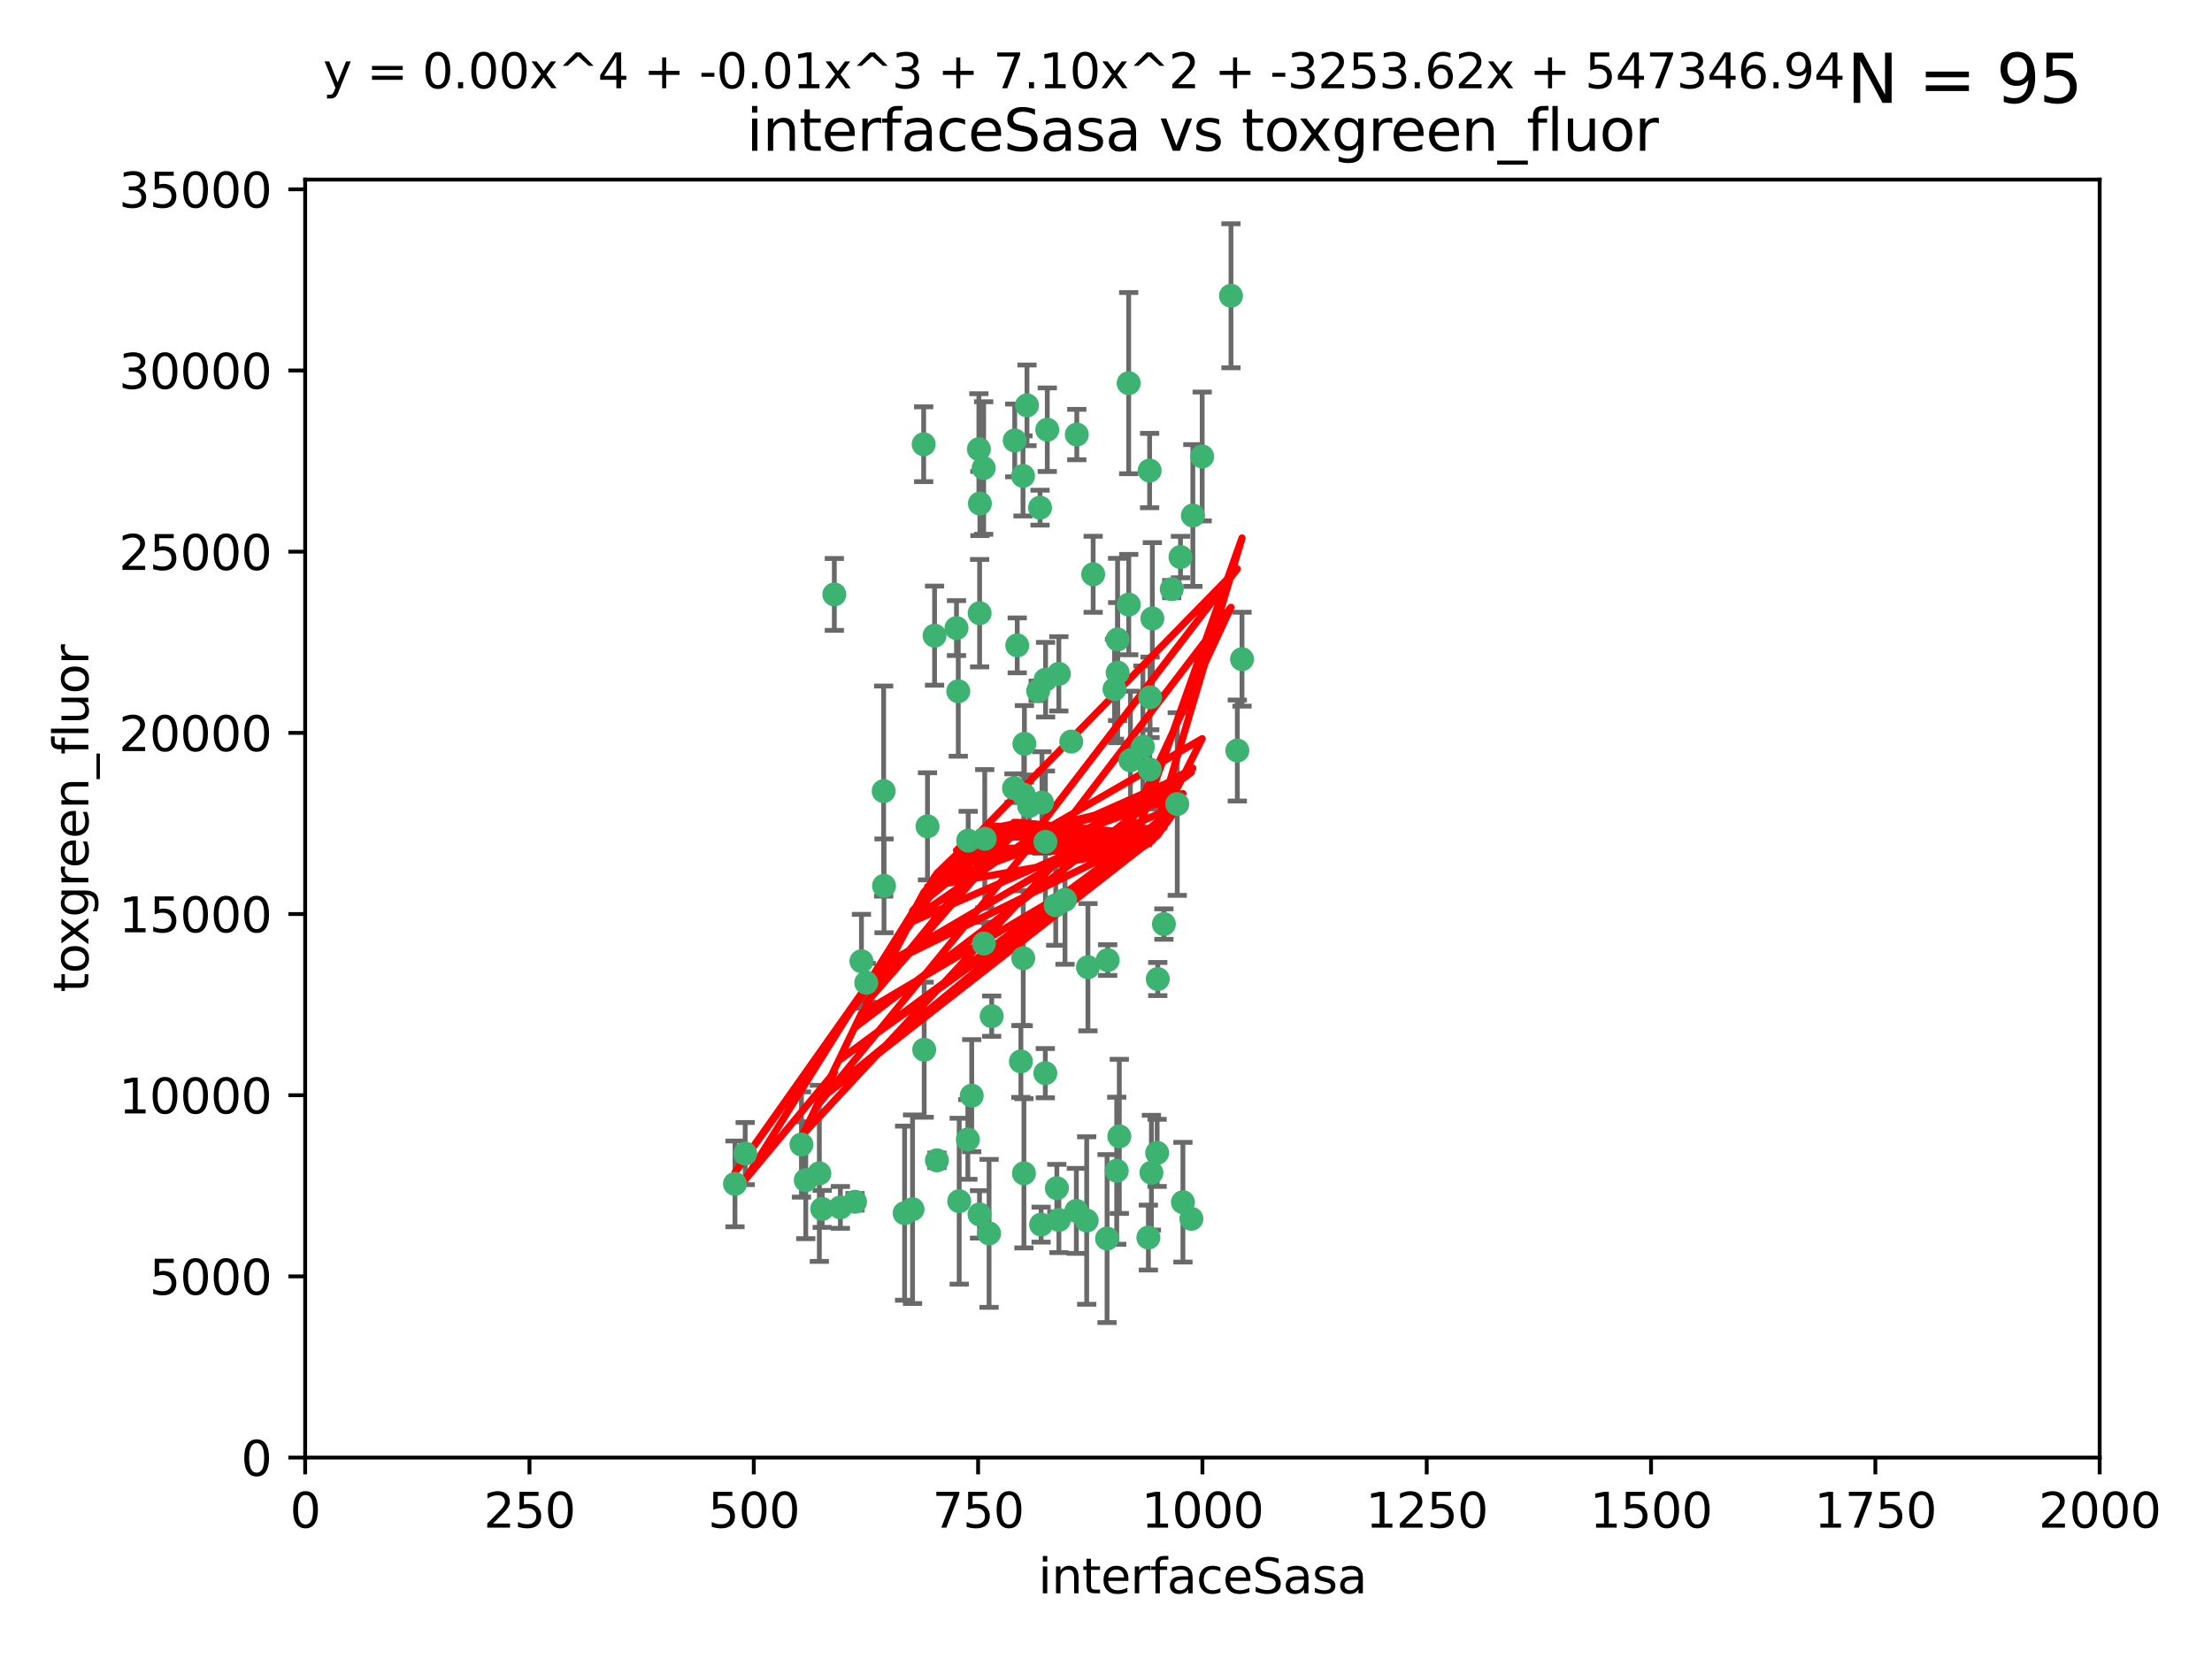 <?xml version="1.0" encoding="utf-8" standalone="no"?>
<!DOCTYPE svg PUBLIC "-//W3C//DTD SVG 1.1//EN"
  "http://www.w3.org/Graphics/SVG/1.1/DTD/svg11.dtd">
<svg xmlns:xlink="http://www.w3.org/1999/xlink" width="460.8pt" height="345.6pt" viewBox="0 0 460.8 345.6" xmlns="http://www.w3.org/2000/svg" version="1.1">
 <defs>
  <style type="text/css">*{stroke-linejoin: round; stroke-linecap: butt}</style>
 </defs>
 <g id="figure_1">
  <g id="patch_1">
   <path d="M 0 345.6 
L 460.8 345.6 
L 460.8 0 
L 0 0 
z
" style="fill: #ffffff"/>
  </g>
  <g id="axes_1">
   <g id="patch_2">
    <path d="M 63.571 303.64 
L 437.4 303.64 
L 437.4 37.411 
L 63.571 37.411 
z
" style="fill: #ffffff"/>
   </g>
   <g id="PathCollection_1">
    <defs>
     <path id="m6c640d9199" d="M 0 1.118 
C 0.297 1.118 0.581 1 0.791 0.791 
C 1 0.581 1.118 0.297 1.118 0 
C 1.118 -0.297 1 -0.581 0.791 -0.791 
C 0.581 -1 0.297 -1.118 0 -1.118 
C -0.297 -1.118 -0.581 -1 -0.791 -0.791 
C -1 -0.581 -1.118 -0.297 -1.118 0 
C -1.118 0.297 -1 0.581 -0.791 0.791 
C -0.581 1 -0.297 1.118 0 1.118 
z
" style="stroke: #3cb371"/>
    </defs>
    <g clip-path="url(#p8c2d16aebc)">
     <use xlink:href="#m6c640d9199" x="239.489" y="98.026" style="fill: #3cb371; stroke: #3cb371"/>
     <use xlink:href="#m6c640d9199" x="250.437" y="95.094" style="fill: #3cb371; stroke: #3cb371"/>
     <use xlink:href="#m6c640d9199" x="218.168" y="89.516" style="fill: #3cb371; stroke: #3cb371"/>
     <use xlink:href="#m6c640d9199" x="245.919" y="116.045" style="fill: #3cb371; stroke: #3cb371"/>
     <use xlink:href="#m6c640d9199" x="240.054" y="128.839" style="fill: #3cb371; stroke: #3cb371"/>
     <use xlink:href="#m6c640d9199" x="258.734" y="137.321" style="fill: #3cb371; stroke: #3cb371"/>
     <use xlink:href="#m6c640d9199" x="235.488" y="158.394" style="fill: #3cb371; stroke: #3cb371"/>
     <use xlink:href="#m6c640d9199" x="211.385" y="91.754" style="fill: #3cb371; stroke: #3cb371"/>
     <use xlink:href="#m6c640d9199" x="235.142" y="125.947" style="fill: #3cb371; stroke: #3cb371"/>
     <use xlink:href="#m6c640d9199" x="223.161" y="154.483" style="fill: #3cb371; stroke: #3cb371"/>
     <use xlink:href="#m6c640d9199" x="248.491" y="107.386" style="fill: #3cb371; stroke: #3cb371"/>
     <use xlink:href="#m6c640d9199" x="227.725" y="119.635" style="fill: #3cb371; stroke: #3cb371"/>
     <use xlink:href="#m6c640d9199" x="235.125" y="79.819" style="fill: #3cb371; stroke: #3cb371"/>
     <use xlink:href="#m6c640d9199" x="244.091" y="122.72" style="fill: #3cb371; stroke: #3cb371"/>
     <use xlink:href="#m6c640d9199" x="241.185" y="203.953" style="fill: #3cb371; stroke: #3cb371"/>
     <use xlink:href="#m6c640d9199" x="211.908" y="134.443" style="fill: #3cb371; stroke: #3cb371"/>
     <use xlink:href="#m6c640d9199" x="213.404" y="154.954" style="fill: #3cb371; stroke: #3cb371"/>
     <use xlink:href="#m6c640d9199" x="204.131" y="104.896" style="fill: #3cb371; stroke: #3cb371"/>
     <use xlink:href="#m6c640d9199" x="257.757" y="156.348" style="fill: #3cb371; stroke: #3cb371"/>
     <use xlink:href="#m6c640d9199" x="216.658" y="105.756" style="fill: #3cb371; stroke: #3cb371"/>
     <use xlink:href="#m6c640d9199" x="204.916" y="97.498" style="fill: #3cb371; stroke: #3cb371"/>
     <use xlink:href="#m6c640d9199" x="192.417" y="92.545" style="fill: #3cb371; stroke: #3cb371"/>
     <use xlink:href="#m6c640d9199" x="213.275" y="165.548" style="fill: #3cb371; stroke: #3cb371"/>
     <use xlink:href="#m6c640d9199" x="216.269" y="143.916" style="fill: #3cb371; stroke: #3cb371"/>
     <use xlink:href="#m6c640d9199" x="206.585" y="211.686" style="fill: #3cb371; stroke: #3cb371"/>
     <use xlink:href="#m6c640d9199" x="239.86" y="244.292" style="fill: #3cb371; stroke: #3cb371"/>
     <use xlink:href="#m6c640d9199" x="230.751" y="200.005" style="fill: #3cb371; stroke: #3cb371"/>
     <use xlink:href="#m6c640d9199" x="199.256" y="130.84" style="fill: #3cb371; stroke: #3cb371"/>
     <use xlink:href="#m6c640d9199" x="216.882" y="255.109" style="fill: #3cb371; stroke: #3cb371"/>
     <use xlink:href="#m6c640d9199" x="213.159" y="199.62" style="fill: #3cb371; stroke: #3cb371"/>
     <use xlink:href="#m6c640d9199" x="217.777" y="175.376" style="fill: #3cb371; stroke: #3cb371"/>
     <use xlink:href="#m6c640d9199" x="220.577" y="140.37" style="fill: #3cb371; stroke: #3cb371"/>
     <use xlink:href="#m6c640d9199" x="217.06" y="167.179" style="fill: #3cb371; stroke: #3cb371"/>
     <use xlink:href="#m6c640d9199" x="214.383" y="167.916" style="fill: #3cb371; stroke: #3cb371"/>
     <use xlink:href="#m6c640d9199" x="203.92" y="93.572" style="fill: #3cb371; stroke: #3cb371"/>
     <use xlink:href="#m6c640d9199" x="204.073" y="127.738" style="fill: #3cb371; stroke: #3cb371"/>
     <use xlink:href="#m6c640d9199" x="239.579" y="145.262" style="fill: #3cb371; stroke: #3cb371"/>
     <use xlink:href="#m6c640d9199" x="226.377" y="254.258" style="fill: #3cb371; stroke: #3cb371"/>
     <use xlink:href="#m6c640d9199" x="221.863" y="187.448" style="fill: #3cb371; stroke: #3cb371"/>
     <use xlink:href="#m6c640d9199" x="232.833" y="140.122" style="fill: #3cb371; stroke: #3cb371"/>
     <use xlink:href="#m6c640d9199" x="232.635" y="243.887" style="fill: #3cb371; stroke: #3cb371"/>
     <use xlink:href="#m6c640d9199" x="256.433" y="61.614" style="fill: #3cb371; stroke: #3cb371"/>
     <use xlink:href="#m6c640d9199" x="220.589" y="254.138" style="fill: #3cb371; stroke: #3cb371"/>
     <use xlink:href="#m6c640d9199" x="230.62" y="258.016" style="fill: #3cb371; stroke: #3cb371"/>
     <use xlink:href="#m6c640d9199" x="219.927" y="188.597" style="fill: #3cb371; stroke: #3cb371"/>
     <use xlink:href="#m6c640d9199" x="213.94" y="84.44" style="fill: #3cb371; stroke: #3cb371"/>
     <use xlink:href="#m6c640d9199" x="194.686" y="132.411" style="fill: #3cb371; stroke: #3cb371"/>
     <use xlink:href="#m6c640d9199" x="178.12" y="250.352" style="fill: #3cb371; stroke: #3cb371"/>
     <use xlink:href="#m6c640d9199" x="248.185" y="253.893" style="fill: #3cb371; stroke: #3cb371"/>
     <use xlink:href="#m6c640d9199" x="220.157" y="247.522" style="fill: #3cb371; stroke: #3cb371"/>
     <use xlink:href="#m6c640d9199" x="213.11" y="99.14" style="fill: #3cb371; stroke: #3cb371"/>
     <use xlink:href="#m6c640d9199" x="180.458" y="204.723" style="fill: #3cb371; stroke: #3cb371"/>
     <use xlink:href="#m6c640d9199" x="211.23" y="164.19" style="fill: #3cb371; stroke: #3cb371"/>
     <use xlink:href="#m6c640d9199" x="238.093" y="155.561" style="fill: #3cb371; stroke: #3cb371"/>
     <use xlink:href="#m6c640d9199" x="199.626" y="143.999" style="fill: #3cb371; stroke: #3cb371"/>
     <use xlink:href="#m6c640d9199" x="246.424" y="250.441" style="fill: #3cb371; stroke: #3cb371"/>
     <use xlink:href="#m6c640d9199" x="193.215" y="172.143" style="fill: #3cb371; stroke: #3cb371"/>
     <use xlink:href="#m6c640d9199" x="232.811" y="133.213" style="fill: #3cb371; stroke: #3cb371"/>
     <use xlink:href="#m6c640d9199" x="224.314" y="90.523" style="fill: #3cb371; stroke: #3cb371"/>
     <use xlink:href="#m6c640d9199" x="239.516" y="160.289" style="fill: #3cb371; stroke: #3cb371"/>
     <use xlink:href="#m6c640d9199" x="204.964" y="196.552" style="fill: #3cb371; stroke: #3cb371"/>
     <use xlink:href="#m6c640d9199" x="190.099" y="251.902" style="fill: #3cb371; stroke: #3cb371"/>
     <use xlink:href="#m6c640d9199" x="212.669" y="221.118" style="fill: #3cb371; stroke: #3cb371"/>
     <use xlink:href="#m6c640d9199" x="205.136" y="174.728" style="fill: #3cb371; stroke: #3cb371"/>
     <use xlink:href="#m6c640d9199" x="201.621" y="237.366" style="fill: #3cb371; stroke: #3cb371"/>
     <use xlink:href="#m6c640d9199" x="213.303" y="244.424" style="fill: #3cb371; stroke: #3cb371"/>
     <use xlink:href="#m6c640d9199" x="217.815" y="141.593" style="fill: #3cb371; stroke: #3cb371"/>
     <use xlink:href="#m6c640d9199" x="201.69" y="175.112" style="fill: #3cb371; stroke: #3cb371"/>
     <use xlink:href="#m6c640d9199" x="242.461" y="192.502" style="fill: #3cb371; stroke: #3cb371"/>
     <use xlink:href="#m6c640d9199" x="175.066" y="251.524" style="fill: #3cb371; stroke: #3cb371"/>
     <use xlink:href="#m6c640d9199" x="233.172" y="236.725" style="fill: #3cb371; stroke: #3cb371"/>
     <use xlink:href="#m6c640d9199" x="199.821" y="250.228" style="fill: #3cb371; stroke: #3cb371"/>
     <use xlink:href="#m6c640d9199" x="206.043" y="256.937" style="fill: #3cb371; stroke: #3cb371"/>
     <use xlink:href="#m6c640d9199" x="192.525" y="218.674" style="fill: #3cb371; stroke: #3cb371"/>
     <use xlink:href="#m6c640d9199" x="184.082" y="164.794" style="fill: #3cb371; stroke: #3cb371"/>
     <use xlink:href="#m6c640d9199" x="232.174" y="143.576" style="fill: #3cb371; stroke: #3cb371"/>
     <use xlink:href="#m6c640d9199" x="239.228" y="257.808" style="fill: #3cb371; stroke: #3cb371"/>
     <use xlink:href="#m6c640d9199" x="179.453" y="200.236" style="fill: #3cb371; stroke: #3cb371"/>
     <use xlink:href="#m6c640d9199" x="167.858" y="245.856" style="fill: #3cb371; stroke: #3cb371"/>
     <use xlink:href="#m6c640d9199" x="166.957" y="238.42" style="fill: #3cb371; stroke: #3cb371"/>
     <use xlink:href="#m6c640d9199" x="224.222" y="252.246" style="fill: #3cb371; stroke: #3cb371"/>
     <use xlink:href="#m6c640d9199" x="241.052" y="240.162" style="fill: #3cb371; stroke: #3cb371"/>
     <use xlink:href="#m6c640d9199" x="171.281" y="251.838" style="fill: #3cb371; stroke: #3cb371"/>
     <use xlink:href="#m6c640d9199" x="245.245" y="167.495" style="fill: #3cb371; stroke: #3cb371"/>
     <use xlink:href="#m6c640d9199" x="188.445" y="252.723" style="fill: #3cb371; stroke: #3cb371"/>
     <use xlink:href="#m6c640d9199" x="217.757" y="223.562" style="fill: #3cb371; stroke: #3cb371"/>
     <use xlink:href="#m6c640d9199" x="170.686" y="244.428" style="fill: #3cb371; stroke: #3cb371"/>
     <use xlink:href="#m6c640d9199" x="173.806" y="123.828" style="fill: #3cb371; stroke: #3cb371"/>
     <use xlink:href="#m6c640d9199" x="155.238" y="240.314" style="fill: #3cb371; stroke: #3cb371"/>
     <use xlink:href="#m6c640d9199" x="195.181" y="241.718" style="fill: #3cb371; stroke: #3cb371"/>
     <use xlink:href="#m6c640d9199" x="204.052" y="252.978" style="fill: #3cb371; stroke: #3cb371"/>
     <use xlink:href="#m6c640d9199" x="226.639" y="201.488" style="fill: #3cb371; stroke: #3cb371"/>
     <use xlink:href="#m6c640d9199" x="184.157" y="184.534" style="fill: #3cb371; stroke: #3cb371"/>
     <use xlink:href="#m6c640d9199" x="153.109" y="246.624" style="fill: #3cb371; stroke: #3cb371"/>
     <use xlink:href="#m6c640d9199" x="202.428" y="228.248" style="fill: #3cb371; stroke: #3cb371"/>
    </g>
   </g>
   <g id="matplotlib.axis_1">
    <g id="xtick_1">
     <g id="line2d_1">
      <defs>
       <path id="m8e49799ba8" d="M 0 0 
L 0 3.5 
" style="stroke: #000000; stroke-width: 0.8"/>
      </defs>
      <g>
       <use xlink:href="#m8e49799ba8" x="63.571" y="303.64" style="stroke: #000000; stroke-width: 0.8"/>
      </g>
     </g>
     <g id="text_1">
      <!-- 0 -->
      <g transform="translate(60.39 318.238)scale(0.1 -0.1)">
       <defs>
        <path id="DejaVuSans-30" d="M 2034 4250 
Q 1547 4250 1301 3770 
Q 1056 3291 1056 2328 
Q 1056 1369 1301 889 
Q 1547 409 2034 409 
Q 2525 409 2770 889 
Q 3016 1369 3016 2328 
Q 3016 3291 2770 3770 
Q 2525 4250 2034 4250 
z
M 2034 4750 
Q 2819 4750 3233 4129 
Q 3647 3509 3647 2328 
Q 3647 1150 3233 529 
Q 2819 -91 2034 -91 
Q 1250 -91 836 529 
Q 422 1150 422 2328 
Q 422 3509 836 4129 
Q 1250 4750 2034 4750 
z
" transform="scale(0.016)"/>
       </defs>
       <use xlink:href="#DejaVuSans-30"/>
      </g>
     </g>
    </g>
    <g id="xtick_2">
     <g id="line2d_2">
      <g>
       <use xlink:href="#m8e49799ba8" x="110.3" y="303.64" style="stroke: #000000; stroke-width: 0.8"/>
      </g>
     </g>
     <g id="text_2">
      <!-- 250 -->
      <g transform="translate(100.756 318.238)scale(0.1 -0.1)">
       <defs>
        <path id="DejaVuSans-32" d="M 1228 531 
L 3431 531 
L 3431 0 
L 469 0 
L 469 531 
Q 828 903 1448 1529 
Q 2069 2156 2228 2338 
Q 2531 2678 2651 2914 
Q 2772 3150 2772 3378 
Q 2772 3750 2511 3984 
Q 2250 4219 1831 4219 
Q 1534 4219 1204 4116 
Q 875 4013 500 3803 
L 500 4441 
Q 881 4594 1212 4672 
Q 1544 4750 1819 4750 
Q 2544 4750 2975 4387 
Q 3406 4025 3406 3419 
Q 3406 3131 3298 2873 
Q 3191 2616 2906 2266 
Q 2828 2175 2409 1742 
Q 1991 1309 1228 531 
z
" transform="scale(0.016)"/>
        <path id="DejaVuSans-35" d="M 691 4666 
L 3169 4666 
L 3169 4134 
L 1269 4134 
L 1269 2991 
Q 1406 3038 1543 3061 
Q 1681 3084 1819 3084 
Q 2600 3084 3056 2656 
Q 3513 2228 3513 1497 
Q 3513 744 3044 326 
Q 2575 -91 1722 -91 
Q 1428 -91 1123 -41 
Q 819 9 494 109 
L 494 744 
Q 775 591 1075 516 
Q 1375 441 1709 441 
Q 2250 441 2565 725 
Q 2881 1009 2881 1497 
Q 2881 1984 2565 2268 
Q 2250 2553 1709 2553 
Q 1456 2553 1204 2497 
Q 953 2441 691 2322 
L 691 4666 
z
" transform="scale(0.016)"/>
       </defs>
       <use xlink:href="#DejaVuSans-32"/>
       <use xlink:href="#DejaVuSans-35" x="63.623"/>
       <use xlink:href="#DejaVuSans-30" x="127.246"/>
      </g>
     </g>
    </g>
    <g id="xtick_3">
     <g id="line2d_3">
      <g>
       <use xlink:href="#m8e49799ba8" x="157.028" y="303.64" style="stroke: #000000; stroke-width: 0.8"/>
      </g>
     </g>
     <g id="text_3">
      <!-- 500 -->
      <g transform="translate(147.485 318.238)scale(0.1 -0.1)">
       <use xlink:href="#DejaVuSans-35"/>
       <use xlink:href="#DejaVuSans-30" x="63.623"/>
       <use xlink:href="#DejaVuSans-30" x="127.246"/>
      </g>
     </g>
    </g>
    <g id="xtick_4">
     <g id="line2d_4">
      <g>
       <use xlink:href="#m8e49799ba8" x="203.757" y="303.64" style="stroke: #000000; stroke-width: 0.8"/>
      </g>
     </g>
     <g id="text_4">
      <!-- 750 -->
      <g transform="translate(194.213 318.238)scale(0.1 -0.1)">
       <defs>
        <path id="DejaVuSans-37" d="M 525 4666 
L 3525 4666 
L 3525 4397 
L 1831 0 
L 1172 0 
L 2766 4134 
L 525 4134 
L 525 4666 
z
" transform="scale(0.016)"/>
       </defs>
       <use xlink:href="#DejaVuSans-37"/>
       <use xlink:href="#DejaVuSans-35" x="63.623"/>
       <use xlink:href="#DejaVuSans-30" x="127.246"/>
      </g>
     </g>
    </g>
    <g id="xtick_5">
     <g id="line2d_5">
      <g>
       <use xlink:href="#m8e49799ba8" x="250.486" y="303.64" style="stroke: #000000; stroke-width: 0.8"/>
      </g>
     </g>
     <g id="text_5">
      <!-- 1000 -->
      <g transform="translate(237.761 318.238)scale(0.1 -0.1)">
       <defs>
        <path id="DejaVuSans-31" d="M 794 531 
L 1825 531 
L 1825 4091 
L 703 3866 
L 703 4441 
L 1819 4666 
L 2450 4666 
L 2450 531 
L 3481 531 
L 3481 0 
L 794 0 
L 794 531 
z
" transform="scale(0.016)"/>
       </defs>
       <use xlink:href="#DejaVuSans-31"/>
       <use xlink:href="#DejaVuSans-30" x="63.623"/>
       <use xlink:href="#DejaVuSans-30" x="127.246"/>
       <use xlink:href="#DejaVuSans-30" x="190.869"/>
      </g>
     </g>
    </g>
    <g id="xtick_6">
     <g id="line2d_6">
      <g>
       <use xlink:href="#m8e49799ba8" x="297.214" y="303.64" style="stroke: #000000; stroke-width: 0.8"/>
      </g>
     </g>
     <g id="text_6">
      <!-- 1250 -->
      <g transform="translate(284.489 318.238)scale(0.1 -0.1)">
       <use xlink:href="#DejaVuSans-31"/>
       <use xlink:href="#DejaVuSans-32" x="63.623"/>
       <use xlink:href="#DejaVuSans-35" x="127.246"/>
       <use xlink:href="#DejaVuSans-30" x="190.869"/>
      </g>
     </g>
    </g>
    <g id="xtick_7">
     <g id="line2d_7">
      <g>
       <use xlink:href="#m8e49799ba8" x="343.943" y="303.64" style="stroke: #000000; stroke-width: 0.8"/>
      </g>
     </g>
     <g id="text_7">
      <!-- 1500 -->
      <g transform="translate(331.218 318.238)scale(0.1 -0.1)">
       <use xlink:href="#DejaVuSans-31"/>
       <use xlink:href="#DejaVuSans-35" x="63.623"/>
       <use xlink:href="#DejaVuSans-30" x="127.246"/>
       <use xlink:href="#DejaVuSans-30" x="190.869"/>
      </g>
     </g>
    </g>
    <g id="xtick_8">
     <g id="line2d_8">
      <g>
       <use xlink:href="#m8e49799ba8" x="390.671" y="303.64" style="stroke: #000000; stroke-width: 0.8"/>
      </g>
     </g>
     <g id="text_8">
      <!-- 1750 -->
      <g transform="translate(377.946 318.238)scale(0.1 -0.1)">
       <use xlink:href="#DejaVuSans-31"/>
       <use xlink:href="#DejaVuSans-37" x="63.623"/>
       <use xlink:href="#DejaVuSans-35" x="127.246"/>
       <use xlink:href="#DejaVuSans-30" x="190.869"/>
      </g>
     </g>
    </g>
    <g id="xtick_9">
     <g id="line2d_9">
      <g>
       <use xlink:href="#m8e49799ba8" x="437.4" y="303.64" style="stroke: #000000; stroke-width: 0.8"/>
      </g>
     </g>
     <g id="text_9">
      <!-- 2000 -->
      <g transform="translate(424.675 318.238)scale(0.1 -0.1)">
       <use xlink:href="#DejaVuSans-32"/>
       <use xlink:href="#DejaVuSans-30" x="63.623"/>
       <use xlink:href="#DejaVuSans-30" x="127.246"/>
       <use xlink:href="#DejaVuSans-30" x="190.869"/>
      </g>
     </g>
    </g>
    <g id="text_10">
     <!-- interfaceSasa -->
     <g transform="translate(216.279 331.917)scale(0.1 -0.1)">
      <defs>
       <path id="DejaVuSans-69" d="M 603 3500 
L 1178 3500 
L 1178 0 
L 603 0 
L 603 3500 
z
M 603 4863 
L 1178 4863 
L 1178 4134 
L 603 4134 
L 603 4863 
z
" transform="scale(0.016)"/>
       <path id="DejaVuSans-6e" d="M 3513 2113 
L 3513 0 
L 2938 0 
L 2938 2094 
Q 2938 2591 2744 2837 
Q 2550 3084 2163 3084 
Q 1697 3084 1428 2787 
Q 1159 2491 1159 1978 
L 1159 0 
L 581 0 
L 581 3500 
L 1159 3500 
L 1159 2956 
Q 1366 3272 1645 3428 
Q 1925 3584 2291 3584 
Q 2894 3584 3203 3211 
Q 3513 2838 3513 2113 
z
" transform="scale(0.016)"/>
       <path id="DejaVuSans-74" d="M 1172 4494 
L 1172 3500 
L 2356 3500 
L 2356 3053 
L 1172 3053 
L 1172 1153 
Q 1172 725 1289 603 
Q 1406 481 1766 481 
L 2356 481 
L 2356 0 
L 1766 0 
Q 1100 0 847 248 
Q 594 497 594 1153 
L 594 3053 
L 172 3053 
L 172 3500 
L 594 3500 
L 594 4494 
L 1172 4494 
z
" transform="scale(0.016)"/>
       <path id="DejaVuSans-65" d="M 3597 1894 
L 3597 1613 
L 953 1613 
Q 991 1019 1311 708 
Q 1631 397 2203 397 
Q 2534 397 2845 478 
Q 3156 559 3463 722 
L 3463 178 
Q 3153 47 2828 -22 
Q 2503 -91 2169 -91 
Q 1331 -91 842 396 
Q 353 884 353 1716 
Q 353 2575 817 3079 
Q 1281 3584 2069 3584 
Q 2775 3584 3186 3129 
Q 3597 2675 3597 1894 
z
M 3022 2063 
Q 3016 2534 2758 2815 
Q 2500 3097 2075 3097 
Q 1594 3097 1305 2825 
Q 1016 2553 972 2059 
L 3022 2063 
z
" transform="scale(0.016)"/>
       <path id="DejaVuSans-72" d="M 2631 2963 
Q 2534 3019 2420 3045 
Q 2306 3072 2169 3072 
Q 1681 3072 1420 2755 
Q 1159 2438 1159 1844 
L 1159 0 
L 581 0 
L 581 3500 
L 1159 3500 
L 1159 2956 
Q 1341 3275 1631 3429 
Q 1922 3584 2338 3584 
Q 2397 3584 2469 3576 
Q 2541 3569 2628 3553 
L 2631 2963 
z
" transform="scale(0.016)"/>
       <path id="DejaVuSans-66" d="M 2375 4863 
L 2375 4384 
L 1825 4384 
Q 1516 4384 1395 4259 
Q 1275 4134 1275 3809 
L 1275 3500 
L 2222 3500 
L 2222 3053 
L 1275 3053 
L 1275 0 
L 697 0 
L 697 3053 
L 147 3053 
L 147 3500 
L 697 3500 
L 697 3744 
Q 697 4328 969 4595 
Q 1241 4863 1831 4863 
L 2375 4863 
z
" transform="scale(0.016)"/>
       <path id="DejaVuSans-61" d="M 2194 1759 
Q 1497 1759 1228 1600 
Q 959 1441 959 1056 
Q 959 750 1161 570 
Q 1363 391 1709 391 
Q 2188 391 2477 730 
Q 2766 1069 2766 1631 
L 2766 1759 
L 2194 1759 
z
M 3341 1997 
L 3341 0 
L 2766 0 
L 2766 531 
Q 2569 213 2275 61 
Q 1981 -91 1556 -91 
Q 1019 -91 701 211 
Q 384 513 384 1019 
Q 384 1609 779 1909 
Q 1175 2209 1959 2209 
L 2766 2209 
L 2766 2266 
Q 2766 2663 2505 2880 
Q 2244 3097 1772 3097 
Q 1472 3097 1187 3025 
Q 903 2953 641 2809 
L 641 3341 
Q 956 3463 1253 3523 
Q 1550 3584 1831 3584 
Q 2591 3584 2966 3190 
Q 3341 2797 3341 1997 
z
" transform="scale(0.016)"/>
       <path id="DejaVuSans-63" d="M 3122 3366 
L 3122 2828 
Q 2878 2963 2633 3030 
Q 2388 3097 2138 3097 
Q 1578 3097 1268 2742 
Q 959 2388 959 1747 
Q 959 1106 1268 751 
Q 1578 397 2138 397 
Q 2388 397 2633 464 
Q 2878 531 3122 666 
L 3122 134 
Q 2881 22 2623 -34 
Q 2366 -91 2075 -91 
Q 1284 -91 818 406 
Q 353 903 353 1747 
Q 353 2603 823 3093 
Q 1294 3584 2113 3584 
Q 2378 3584 2631 3529 
Q 2884 3475 3122 3366 
z
" transform="scale(0.016)"/>
       <path id="DejaVuSans-53" d="M 3425 4513 
L 3425 3897 
Q 3066 4069 2747 4153 
Q 2428 4238 2131 4238 
Q 1616 4238 1336 4038 
Q 1056 3838 1056 3469 
Q 1056 3159 1242 3001 
Q 1428 2844 1947 2747 
L 2328 2669 
Q 3034 2534 3370 2195 
Q 3706 1856 3706 1288 
Q 3706 609 3251 259 
Q 2797 -91 1919 -91 
Q 1588 -91 1214 -16 
Q 841 59 441 206 
L 441 856 
Q 825 641 1194 531 
Q 1563 422 1919 422 
Q 2459 422 2753 634 
Q 3047 847 3047 1241 
Q 3047 1584 2836 1778 
Q 2625 1972 2144 2069 
L 1759 2144 
Q 1053 2284 737 2584 
Q 422 2884 422 3419 
Q 422 4038 858 4394 
Q 1294 4750 2059 4750 
Q 2388 4750 2728 4690 
Q 3069 4631 3425 4513 
z
" transform="scale(0.016)"/>
       <path id="DejaVuSans-73" d="M 2834 3397 
L 2834 2853 
Q 2591 2978 2328 3040 
Q 2066 3103 1784 3103 
Q 1356 3103 1142 2972 
Q 928 2841 928 2578 
Q 928 2378 1081 2264 
Q 1234 2150 1697 2047 
L 1894 2003 
Q 2506 1872 2764 1633 
Q 3022 1394 3022 966 
Q 3022 478 2636 193 
Q 2250 -91 1575 -91 
Q 1294 -91 989 -36 
Q 684 19 347 128 
L 347 722 
Q 666 556 975 473 
Q 1284 391 1588 391 
Q 1994 391 2212 530 
Q 2431 669 2431 922 
Q 2431 1156 2273 1281 
Q 2116 1406 1581 1522 
L 1381 1569 
Q 847 1681 609 1914 
Q 372 2147 372 2553 
Q 372 3047 722 3315 
Q 1072 3584 1716 3584 
Q 2034 3584 2315 3537 
Q 2597 3491 2834 3397 
z
" transform="scale(0.016)"/>
      </defs>
      <use xlink:href="#DejaVuSans-69"/>
      <use xlink:href="#DejaVuSans-6e" x="27.783"/>
      <use xlink:href="#DejaVuSans-74" x="91.162"/>
      <use xlink:href="#DejaVuSans-65" x="130.371"/>
      <use xlink:href="#DejaVuSans-72" x="191.895"/>
      <use xlink:href="#DejaVuSans-66" x="233.008"/>
      <use xlink:href="#DejaVuSans-61" x="268.213"/>
      <use xlink:href="#DejaVuSans-63" x="329.492"/>
      <use xlink:href="#DejaVuSans-65" x="384.473"/>
      <use xlink:href="#DejaVuSans-53" x="445.996"/>
      <use xlink:href="#DejaVuSans-61" x="509.473"/>
      <use xlink:href="#DejaVuSans-73" x="570.752"/>
      <use xlink:href="#DejaVuSans-61" x="622.852"/>
     </g>
    </g>
   </g>
   <g id="matplotlib.axis_2">
    <g id="ytick_1">
     <g id="line2d_10">
      <defs>
       <path id="m55e5ec8ded" d="M 0 0 
L -3.5 0 
" style="stroke: #000000; stroke-width: 0.8"/>
      </defs>
      <g>
       <use xlink:href="#m55e5ec8ded" x="63.571" y="303.64" style="stroke: #000000; stroke-width: 0.8"/>
      </g>
     </g>
     <g id="text_11">
      <!-- 0 -->
      <g transform="translate(50.209 307.439)scale(0.1 -0.1)">
       <use xlink:href="#DejaVuSans-30"/>
      </g>
     </g>
    </g>
    <g id="ytick_2">
     <g id="line2d_11">
      <g>
       <use xlink:href="#m55e5ec8ded" x="63.571" y="265.897" style="stroke: #000000; stroke-width: 0.8"/>
      </g>
     </g>
     <g id="text_12">
      <!-- 5000 -->
      <g transform="translate(31.121 269.696)scale(0.1 -0.1)">
       <use xlink:href="#DejaVuSans-35"/>
       <use xlink:href="#DejaVuSans-30" x="63.623"/>
       <use xlink:href="#DejaVuSans-30" x="127.246"/>
       <use xlink:href="#DejaVuSans-30" x="190.869"/>
      </g>
     </g>
    </g>
    <g id="ytick_3">
     <g id="line2d_12">
      <g>
       <use xlink:href="#m55e5ec8ded" x="63.571" y="228.154" style="stroke: #000000; stroke-width: 0.8"/>
      </g>
     </g>
     <g id="text_13">
      <!-- 10000 -->
      <g transform="translate(24.759 231.953)scale(0.1 -0.1)">
       <use xlink:href="#DejaVuSans-31"/>
       <use xlink:href="#DejaVuSans-30" x="63.623"/>
       <use xlink:href="#DejaVuSans-30" x="127.246"/>
       <use xlink:href="#DejaVuSans-30" x="190.869"/>
       <use xlink:href="#DejaVuSans-30" x="254.492"/>
      </g>
     </g>
    </g>
    <g id="ytick_4">
     <g id="line2d_13">
      <g>
       <use xlink:href="#m55e5ec8ded" x="63.571" y="190.411" style="stroke: #000000; stroke-width: 0.8"/>
      </g>
     </g>
     <g id="text_14">
      <!-- 15000 -->
      <g transform="translate(24.759 194.21)scale(0.1 -0.1)">
       <use xlink:href="#DejaVuSans-31"/>
       <use xlink:href="#DejaVuSans-35" x="63.623"/>
       <use xlink:href="#DejaVuSans-30" x="127.246"/>
       <use xlink:href="#DejaVuSans-30" x="190.869"/>
       <use xlink:href="#DejaVuSans-30" x="254.492"/>
      </g>
     </g>
    </g>
    <g id="ytick_5">
     <g id="line2d_14">
      <g>
       <use xlink:href="#m55e5ec8ded" x="63.571" y="152.668" style="stroke: #000000; stroke-width: 0.8"/>
      </g>
     </g>
     <g id="text_15">
      <!-- 20000 -->
      <g transform="translate(24.759 156.467)scale(0.1 -0.1)">
       <use xlink:href="#DejaVuSans-32"/>
       <use xlink:href="#DejaVuSans-30" x="63.623"/>
       <use xlink:href="#DejaVuSans-30" x="127.246"/>
       <use xlink:href="#DejaVuSans-30" x="190.869"/>
       <use xlink:href="#DejaVuSans-30" x="254.492"/>
      </g>
     </g>
    </g>
    <g id="ytick_6">
     <g id="line2d_15">
      <g>
       <use xlink:href="#m55e5ec8ded" x="63.571" y="114.925" style="stroke: #000000; stroke-width: 0.8"/>
      </g>
     </g>
     <g id="text_16">
      <!-- 25000 -->
      <g transform="translate(24.759 118.724)scale(0.1 -0.1)">
       <use xlink:href="#DejaVuSans-32"/>
       <use xlink:href="#DejaVuSans-35" x="63.623"/>
       <use xlink:href="#DejaVuSans-30" x="127.246"/>
       <use xlink:href="#DejaVuSans-30" x="190.869"/>
       <use xlink:href="#DejaVuSans-30" x="254.492"/>
      </g>
     </g>
    </g>
    <g id="ytick_7">
     <g id="line2d_16">
      <g>
       <use xlink:href="#m55e5ec8ded" x="63.571" y="77.181" style="stroke: #000000; stroke-width: 0.8"/>
      </g>
     </g>
     <g id="text_17">
      <!-- 30000 -->
      <g transform="translate(24.759 80.981)scale(0.1 -0.1)">
       <defs>
        <path id="DejaVuSans-33" d="M 2597 2516 
Q 3050 2419 3304 2112 
Q 3559 1806 3559 1356 
Q 3559 666 3084 287 
Q 2609 -91 1734 -91 
Q 1441 -91 1130 -33 
Q 819 25 488 141 
L 488 750 
Q 750 597 1062 519 
Q 1375 441 1716 441 
Q 2309 441 2620 675 
Q 2931 909 2931 1356 
Q 2931 1769 2642 2001 
Q 2353 2234 1838 2234 
L 1294 2234 
L 1294 2753 
L 1863 2753 
Q 2328 2753 2575 2939 
Q 2822 3125 2822 3475 
Q 2822 3834 2567 4026 
Q 2313 4219 1838 4219 
Q 1578 4219 1281 4162 
Q 984 4106 628 3988 
L 628 4550 
Q 988 4650 1302 4700 
Q 1616 4750 1894 4750 
Q 2613 4750 3031 4423 
Q 3450 4097 3450 3541 
Q 3450 3153 3228 2886 
Q 3006 2619 2597 2516 
z
" transform="scale(0.016)"/>
       </defs>
       <use xlink:href="#DejaVuSans-33"/>
       <use xlink:href="#DejaVuSans-30" x="63.623"/>
       <use xlink:href="#DejaVuSans-30" x="127.246"/>
       <use xlink:href="#DejaVuSans-30" x="190.869"/>
       <use xlink:href="#DejaVuSans-30" x="254.492"/>
      </g>
     </g>
    </g>
    <g id="ytick_8">
     <g id="line2d_17">
      <g>
       <use xlink:href="#m55e5ec8ded" x="63.571" y="39.438" style="stroke: #000000; stroke-width: 0.8"/>
      </g>
     </g>
     <g id="text_18">
      <!-- 35000 -->
      <g transform="translate(24.759 43.238)scale(0.1 -0.1)">
       <use xlink:href="#DejaVuSans-33"/>
       <use xlink:href="#DejaVuSans-35" x="63.623"/>
       <use xlink:href="#DejaVuSans-30" x="127.246"/>
       <use xlink:href="#DejaVuSans-30" x="190.869"/>
       <use xlink:href="#DejaVuSans-30" x="254.492"/>
      </g>
     </g>
    </g>
    <g id="text_19">
     <!-- toxgreen_fluor -->
     <g transform="translate(18.401 206.72)rotate(-90)scale(0.1 -0.1)">
      <defs>
       <path id="DejaVuSans-6f" d="M 1959 3097 
Q 1497 3097 1228 2736 
Q 959 2375 959 1747 
Q 959 1119 1226 758 
Q 1494 397 1959 397 
Q 2419 397 2687 759 
Q 2956 1122 2956 1747 
Q 2956 2369 2687 2733 
Q 2419 3097 1959 3097 
z
M 1959 3584 
Q 2709 3584 3137 3096 
Q 3566 2609 3566 1747 
Q 3566 888 3137 398 
Q 2709 -91 1959 -91 
Q 1206 -91 779 398 
Q 353 888 353 1747 
Q 353 2609 779 3096 
Q 1206 3584 1959 3584 
z
" transform="scale(0.016)"/>
       <path id="DejaVuSans-78" d="M 3513 3500 
L 2247 1797 
L 3578 0 
L 2900 0 
L 1881 1375 
L 863 0 
L 184 0 
L 1544 1831 
L 300 3500 
L 978 3500 
L 1906 2253 
L 2834 3500 
L 3513 3500 
z
" transform="scale(0.016)"/>
       <path id="DejaVuSans-67" d="M 2906 1791 
Q 2906 2416 2648 2759 
Q 2391 3103 1925 3103 
Q 1463 3103 1205 2759 
Q 947 2416 947 1791 
Q 947 1169 1205 825 
Q 1463 481 1925 481 
Q 2391 481 2648 825 
Q 2906 1169 2906 1791 
z
M 3481 434 
Q 3481 -459 3084 -895 
Q 2688 -1331 1869 -1331 
Q 1566 -1331 1297 -1286 
Q 1028 -1241 775 -1147 
L 775 -588 
Q 1028 -725 1275 -790 
Q 1522 -856 1778 -856 
Q 2344 -856 2625 -561 
Q 2906 -266 2906 331 
L 2906 616 
Q 2728 306 2450 153 
Q 2172 0 1784 0 
Q 1141 0 747 490 
Q 353 981 353 1791 
Q 353 2603 747 3093 
Q 1141 3584 1784 3584 
Q 2172 3584 2450 3431 
Q 2728 3278 2906 2969 
L 2906 3500 
L 3481 3500 
L 3481 434 
z
" transform="scale(0.016)"/>
       <path id="DejaVuSans-5f" d="M 3263 -1063 
L 3263 -1509 
L -63 -1509 
L -63 -1063 
L 3263 -1063 
z
" transform="scale(0.016)"/>
       <path id="DejaVuSans-6c" d="M 603 4863 
L 1178 4863 
L 1178 0 
L 603 0 
L 603 4863 
z
" transform="scale(0.016)"/>
       <path id="DejaVuSans-75" d="M 544 1381 
L 544 3500 
L 1119 3500 
L 1119 1403 
Q 1119 906 1312 657 
Q 1506 409 1894 409 
Q 2359 409 2629 706 
Q 2900 1003 2900 1516 
L 2900 3500 
L 3475 3500 
L 3475 0 
L 2900 0 
L 2900 538 
Q 2691 219 2414 64 
Q 2138 -91 1772 -91 
Q 1169 -91 856 284 
Q 544 659 544 1381 
z
M 1991 3584 
L 1991 3584 
z
" transform="scale(0.016)"/>
      </defs>
      <use xlink:href="#DejaVuSans-74"/>
      <use xlink:href="#DejaVuSans-6f" x="39.209"/>
      <use xlink:href="#DejaVuSans-78" x="97.266"/>
      <use xlink:href="#DejaVuSans-67" x="156.445"/>
      <use xlink:href="#DejaVuSans-72" x="219.922"/>
      <use xlink:href="#DejaVuSans-65" x="258.785"/>
      <use xlink:href="#DejaVuSans-65" x="320.309"/>
      <use xlink:href="#DejaVuSans-6e" x="381.832"/>
      <use xlink:href="#DejaVuSans-5f" x="445.211"/>
      <use xlink:href="#DejaVuSans-66" x="495.211"/>
      <use xlink:href="#DejaVuSans-6c" x="530.416"/>
      <use xlink:href="#DejaVuSans-75" x="558.199"/>
      <use xlink:href="#DejaVuSans-6f" x="621.578"/>
      <use xlink:href="#DejaVuSans-72" x="682.76"/>
     </g>
    </g>
   </g>
   <g id="LineCollection_1">
    <path d="M 239.489 105.772 
L 239.489 90.281 
" clip-path="url(#p8c2d16aebc)" style="fill: none; stroke: #696969"/>
    <path d="M 250.437 108.514 
L 250.437 81.675 
" clip-path="url(#p8c2d16aebc)" style="fill: none; stroke: #696969"/>
    <path d="M 218.168 98.217 
L 218.168 80.815 
" clip-path="url(#p8c2d16aebc)" style="fill: none; stroke: #696969"/>
    <path d="M 245.919 120.361 
L 245.919 111.729 
" clip-path="url(#p8c2d16aebc)" style="fill: none; stroke: #696969"/>
    <path d="M 240.054 144.637 
L 240.054 113.041 
" clip-path="url(#p8c2d16aebc)" style="fill: none; stroke: #696969"/>
    <path d="M 258.734 147.102 
L 258.734 127.541 
" clip-path="url(#p8c2d16aebc)" style="fill: none; stroke: #696969"/>
    <path d="M 235.488 172.807 
L 235.488 143.981 
" clip-path="url(#p8c2d16aebc)" style="fill: none; stroke: #696969"/>
    <path d="M 211.385 99.334 
L 211.385 84.174 
" clip-path="url(#p8c2d16aebc)" style="fill: none; stroke: #696969"/>
    <path d="M 235.142 136.397 
L 235.142 115.497 
" clip-path="url(#p8c2d16aebc)" style="fill: none; stroke: #696969"/>
    <path d="M 223.161 155.048 
L 223.161 153.918 
" clip-path="url(#p8c2d16aebc)" style="fill: none; stroke: #696969"/>
    <path d="M 248.491 122.155 
L 248.491 92.617 
" clip-path="url(#p8c2d16aebc)" style="fill: none; stroke: #696969"/>
    <path d="M 227.725 127.554 
L 227.725 111.717 
" clip-path="url(#p8c2d16aebc)" style="fill: none; stroke: #696969"/>
    <path d="M 235.125 98.693 
L 235.125 60.945 
" clip-path="url(#p8c2d16aebc)" style="fill: none; stroke: #696969"/>
    <path d="M 244.091 124.514 
L 244.091 120.926 
" clip-path="url(#p8c2d16aebc)" style="fill: none; stroke: #696969"/>
    <path d="M 241.185 207.405 
L 241.185 200.501 
" clip-path="url(#p8c2d16aebc)" style="fill: none; stroke: #696969"/>
    <path d="M 211.908 140.163 
L 211.908 128.724 
" clip-path="url(#p8c2d16aebc)" style="fill: none; stroke: #696969"/>
    <path d="M 213.404 162.929 
L 213.404 146.979 
" clip-path="url(#p8c2d16aebc)" style="fill: none; stroke: #696969"/>
    <path d="M 204.131 111.578 
L 204.131 98.214 
" clip-path="url(#p8c2d16aebc)" style="fill: none; stroke: #696969"/>
    <path d="M 257.757 166.868 
L 257.757 145.829 
" clip-path="url(#p8c2d16aebc)" style="fill: none; stroke: #696969"/>
    <path d="M 216.658 109.392 
L 216.658 102.12 
" clip-path="url(#p8c2d16aebc)" style="fill: none; stroke: #696969"/>
    <path d="M 204.916 111.302 
L 204.916 83.693 
" clip-path="url(#p8c2d16aebc)" style="fill: none; stroke: #696969"/>
    <path d="M 192.417 100.341 
L 192.417 84.749 
" clip-path="url(#p8c2d16aebc)" style="fill: none; stroke: #696969"/>
    <path d="M 213.275 176.939 
L 213.275 154.157 
" clip-path="url(#p8c2d16aebc)" style="fill: none; stroke: #696969"/>
    <path d="M 216.269 145.941 
L 216.269 141.891 
" clip-path="url(#p8c2d16aebc)" style="fill: none; stroke: #696969"/>
    <path d="M 206.585 215.883 
L 206.585 207.488 
" clip-path="url(#p8c2d16aebc)" style="fill: none; stroke: #696969"/>
    <path d="M 239.86 256.247 
L 239.86 232.336 
" clip-path="url(#p8c2d16aebc)" style="fill: none; stroke: #696969"/>
    <path d="M 230.751 203.204 
L 230.751 196.806 
" clip-path="url(#p8c2d16aebc)" style="fill: none; stroke: #696969"/>
    <path d="M 199.256 136.561 
L 199.256 125.12 
" clip-path="url(#p8c2d16aebc)" style="fill: none; stroke: #696969"/>
    <path d="M 216.882 258.755 
L 216.882 251.464 
" clip-path="url(#p8c2d16aebc)" style="fill: none; stroke: #696969"/>
    <path d="M 213.159 213.675 
L 213.159 185.565 
" clip-path="url(#p8c2d16aebc)" style="fill: none; stroke: #696969"/>
    <path d="M 217.777 190.142 
L 217.777 160.609 
" clip-path="url(#p8c2d16aebc)" style="fill: none; stroke: #696969"/>
    <path d="M 220.577 148.106 
L 220.577 132.634 
" clip-path="url(#p8c2d16aebc)" style="fill: none; stroke: #696969"/>
    <path d="M 217.06 177.756 
L 217.06 156.602 
" clip-path="url(#p8c2d16aebc)" style="fill: none; stroke: #696969"/>
    <path d="M 214.383 174.389 
L 214.383 161.444 
" clip-path="url(#p8c2d16aebc)" style="fill: none; stroke: #696969"/>
    <path d="M 203.92 105.129 
L 203.92 82.016 
" clip-path="url(#p8c2d16aebc)" style="fill: none; stroke: #696969"/>
    <path d="M 204.073 138.926 
L 204.073 116.549 
" clip-path="url(#p8c2d16aebc)" style="fill: none; stroke: #696969"/>
    <path d="M 239.579 153.647 
L 239.579 136.877 
" clip-path="url(#p8c2d16aebc)" style="fill: none; stroke: #696969"/>
    <path d="M 226.377 271.704 
L 226.377 236.813 
" clip-path="url(#p8c2d16aebc)" style="fill: none; stroke: #696969"/>
    <path d="M 221.863 200.874 
L 221.863 174.022 
" clip-path="url(#p8c2d16aebc)" style="fill: none; stroke: #696969"/>
    <path d="M 232.833 154.719 
L 232.833 125.526 
" clip-path="url(#p8c2d16aebc)" style="fill: none; stroke: #696969"/>
    <path d="M 232.635 259.205 
L 232.635 228.569 
" clip-path="url(#p8c2d16aebc)" style="fill: none; stroke: #696969"/>
    <path d="M 256.433 76.614 
L 256.433 46.614 
" clip-path="url(#p8c2d16aebc)" style="fill: none; stroke: #696969"/>
    <path d="M 220.589 260.938 
L 220.589 247.337 
" clip-path="url(#p8c2d16aebc)" style="fill: none; stroke: #696969"/>
    <path d="M 230.62 275.516 
L 230.62 240.517 
" clip-path="url(#p8c2d16aebc)" style="fill: none; stroke: #696969"/>
    <path d="M 219.927 196.924 
L 219.927 180.269 
" clip-path="url(#p8c2d16aebc)" style="fill: none; stroke: #696969"/>
    <path d="M 213.94 92.843 
L 213.94 76.037 
" clip-path="url(#p8c2d16aebc)" style="fill: none; stroke: #696969"/>
    <path d="M 194.686 142.738 
L 194.686 122.084 
" clip-path="url(#p8c2d16aebc)" style="fill: none; stroke: #696969"/>
    <path d="M 178.12 252.089 
L 178.12 248.614 
" clip-path="url(#p8c2d16aebc)" style="fill: none; stroke: #696969"/>
    <path d="M 248.185 254.845 
L 248.185 252.94 
" clip-path="url(#p8c2d16aebc)" style="fill: none; stroke: #696969"/>
    <path d="M 220.157 252.489 
L 220.157 242.555 
" clip-path="url(#p8c2d16aebc)" style="fill: none; stroke: #696969"/>
    <path d="M 213.11 107.483 
L 213.11 90.798 
" clip-path="url(#p8c2d16aebc)" style="fill: none; stroke: #696969"/>
    <path d="M 180.458 208.763 
L 180.458 200.682 
" clip-path="url(#p8c2d16aebc)" style="fill: none; stroke: #696969"/>
    <path d="M 211.23 167.175 
L 211.23 161.206 
" clip-path="url(#p8c2d16aebc)" style="fill: none; stroke: #696969"/>
    <path d="M 238.093 172.398 
L 238.093 138.724 
" clip-path="url(#p8c2d16aebc)" style="fill: none; stroke: #696969"/>
    <path d="M 199.626 157.537 
L 199.626 130.461 
" clip-path="url(#p8c2d16aebc)" style="fill: none; stroke: #696969"/>
    <path d="M 246.424 262.909 
L 246.424 237.974 
" clip-path="url(#p8c2d16aebc)" style="fill: none; stroke: #696969"/>
    <path d="M 193.215 183.299 
L 193.215 160.986 
" clip-path="url(#p8c2d16aebc)" style="fill: none; stroke: #696969"/>
    <path d="M 232.811 150.11 
L 232.811 116.316 
" clip-path="url(#p8c2d16aebc)" style="fill: none; stroke: #696969"/>
    <path d="M 224.314 95.772 
L 224.314 85.274 
" clip-path="url(#p8c2d16aebc)" style="fill: none; stroke: #696969"/>
    <path d="M 239.516 168.551 
L 239.516 152.026 
" clip-path="url(#p8c2d16aebc)" style="fill: none; stroke: #696969"/>
    <path d="M 204.964 200.974 
L 204.964 192.13 
" clip-path="url(#p8c2d16aebc)" style="fill: none; stroke: #696969"/>
    <path d="M 190.099 271.544 
L 190.099 232.26 
" clip-path="url(#p8c2d16aebc)" style="fill: none; stroke: #696969"/>
    <path d="M 212.669 228.596 
L 212.669 213.64 
" clip-path="url(#p8c2d16aebc)" style="fill: none; stroke: #696969"/>
    <path d="M 205.136 189.135 
L 205.136 160.322 
" clip-path="url(#p8c2d16aebc)" style="fill: none; stroke: #696969"/>
    <path d="M 201.621 245.665 
L 201.621 229.068 
" clip-path="url(#p8c2d16aebc)" style="fill: none; stroke: #696969"/>
    <path d="M 213.303 259.965 
L 213.303 228.883 
" clip-path="url(#p8c2d16aebc)" style="fill: none; stroke: #696969"/>
    <path d="M 217.815 149.363 
L 217.815 133.823 
" clip-path="url(#p8c2d16aebc)" style="fill: none; stroke: #696969"/>
    <path d="M 201.69 181.212 
L 201.69 169.013 
" clip-path="url(#p8c2d16aebc)" style="fill: none; stroke: #696969"/>
    <path d="M 242.461 195.669 
L 242.461 189.335 
" clip-path="url(#p8c2d16aebc)" style="fill: none; stroke: #696969"/>
    <path d="M 175.066 255.883 
L 175.066 247.164 
" clip-path="url(#p8c2d16aebc)" style="fill: none; stroke: #696969"/>
    <path d="M 233.172 252.781 
L 233.172 220.67 
" clip-path="url(#p8c2d16aebc)" style="fill: none; stroke: #696969"/>
    <path d="M 199.821 267.51 
L 199.821 232.946 
" clip-path="url(#p8c2d16aebc)" style="fill: none; stroke: #696969"/>
    <path d="M 206.043 272.347 
L 206.043 241.526 
" clip-path="url(#p8c2d16aebc)" style="fill: none; stroke: #696969"/>
    <path d="M 192.525 232.742 
L 192.525 204.605 
" clip-path="url(#p8c2d16aebc)" style="fill: none; stroke: #696969"/>
    <path d="M 184.082 186.68 
L 184.082 142.908 
" clip-path="url(#p8c2d16aebc)" style="fill: none; stroke: #696969"/>
    <path d="M 232.174 153.98 
L 232.174 133.171 
" clip-path="url(#p8c2d16aebc)" style="fill: none; stroke: #696969"/>
    <path d="M 239.228 264.569 
L 239.228 251.047 
" clip-path="url(#p8c2d16aebc)" style="fill: none; stroke: #696969"/>
    <path d="M 179.453 209.997 
L 179.453 190.475 
" clip-path="url(#p8c2d16aebc)" style="fill: none; stroke: #696969"/>
    <path d="M 167.858 258.035 
L 167.858 233.677 
" clip-path="url(#p8c2d16aebc)" style="fill: none; stroke: #696969"/>
    <path d="M 166.957 249.385 
L 166.957 227.454 
" clip-path="url(#p8c2d16aebc)" style="fill: none; stroke: #696969"/>
    <path d="M 224.222 261.1 
L 224.222 243.393 
" clip-path="url(#p8c2d16aebc)" style="fill: none; stroke: #696969"/>
    <path d="M 241.052 247.153 
L 241.052 233.171 
" clip-path="url(#p8c2d16aebc)" style="fill: none; stroke: #696969"/>
    <path d="M 171.281 255.685 
L 171.281 247.992 
" clip-path="url(#p8c2d16aebc)" style="fill: none; stroke: #696969"/>
    <path d="M 245.245 186.519 
L 245.245 148.47 
" clip-path="url(#p8c2d16aebc)" style="fill: none; stroke: #696969"/>
    <path d="M 188.445 270.856 
L 188.445 234.59 
" clip-path="url(#p8c2d16aebc)" style="fill: none; stroke: #696969"/>
    <path d="M 217.757 228.692 
L 217.757 218.432 
" clip-path="url(#p8c2d16aebc)" style="fill: none; stroke: #696969"/>
    <path d="M 170.686 262.775 
L 170.686 226.08 
" clip-path="url(#p8c2d16aebc)" style="fill: none; stroke: #696969"/>
    <path d="M 173.806 131.314 
L 173.806 116.343 
" clip-path="url(#p8c2d16aebc)" style="fill: none; stroke: #696969"/>
    <path d="M 155.238 246.787 
L 155.238 233.841 
" clip-path="url(#p8c2d16aebc)" style="fill: none; stroke: #696969"/>
    <path d="M 195.181 243.231 
L 195.181 240.205 
" clip-path="url(#p8c2d16aebc)" style="fill: none; stroke: #696969"/>
    <path d="M 204.052 257.921 
L 204.052 248.036 
" clip-path="url(#p8c2d16aebc)" style="fill: none; stroke: #696969"/>
    <path d="M 226.639 214.744 
L 226.639 188.233 
" clip-path="url(#p8c2d16aebc)" style="fill: none; stroke: #696969"/>
    <path d="M 184.157 194.3 
L 184.157 174.769 
" clip-path="url(#p8c2d16aebc)" style="fill: none; stroke: #696969"/>
    <path d="M 153.109 255.558 
L 153.109 237.689 
" clip-path="url(#p8c2d16aebc)" style="fill: none; stroke: #696969"/>
    <path d="M 202.428 239.929 
L 202.428 216.567 
" clip-path="url(#p8c2d16aebc)" style="fill: none; stroke: #696969"/>
   </g>
   <g id="line2d_18">
    <defs>
     <path id="mac5f7c6af9" d="M 2 0 
L -2 -0 
" style="stroke: #696969"/>
    </defs>
    <g clip-path="url(#p8c2d16aebc)">
     <use xlink:href="#mac5f7c6af9" x="239.489" y="105.772" style="fill: #696969; stroke: #696969"/>
     <use xlink:href="#mac5f7c6af9" x="250.437" y="108.514" style="fill: #696969; stroke: #696969"/>
     <use xlink:href="#mac5f7c6af9" x="218.168" y="98.217" style="fill: #696969; stroke: #696969"/>
     <use xlink:href="#mac5f7c6af9" x="245.919" y="120.361" style="fill: #696969; stroke: #696969"/>
     <use xlink:href="#mac5f7c6af9" x="240.054" y="144.637" style="fill: #696969; stroke: #696969"/>
     <use xlink:href="#mac5f7c6af9" x="258.734" y="147.102" style="fill: #696969; stroke: #696969"/>
     <use xlink:href="#mac5f7c6af9" x="235.488" y="172.807" style="fill: #696969; stroke: #696969"/>
     <use xlink:href="#mac5f7c6af9" x="211.385" y="99.334" style="fill: #696969; stroke: #696969"/>
     <use xlink:href="#mac5f7c6af9" x="235.142" y="136.397" style="fill: #696969; stroke: #696969"/>
     <use xlink:href="#mac5f7c6af9" x="223.161" y="155.048" style="fill: #696969; stroke: #696969"/>
     <use xlink:href="#mac5f7c6af9" x="248.491" y="122.155" style="fill: #696969; stroke: #696969"/>
     <use xlink:href="#mac5f7c6af9" x="227.725" y="127.554" style="fill: #696969; stroke: #696969"/>
     <use xlink:href="#mac5f7c6af9" x="235.125" y="98.693" style="fill: #696969; stroke: #696969"/>
     <use xlink:href="#mac5f7c6af9" x="244.091" y="124.514" style="fill: #696969; stroke: #696969"/>
     <use xlink:href="#mac5f7c6af9" x="241.185" y="207.405" style="fill: #696969; stroke: #696969"/>
     <use xlink:href="#mac5f7c6af9" x="211.908" y="140.163" style="fill: #696969; stroke: #696969"/>
     <use xlink:href="#mac5f7c6af9" x="213.404" y="162.929" style="fill: #696969; stroke: #696969"/>
     <use xlink:href="#mac5f7c6af9" x="204.131" y="111.578" style="fill: #696969; stroke: #696969"/>
     <use xlink:href="#mac5f7c6af9" x="257.757" y="166.868" style="fill: #696969; stroke: #696969"/>
     <use xlink:href="#mac5f7c6af9" x="216.658" y="109.392" style="fill: #696969; stroke: #696969"/>
     <use xlink:href="#mac5f7c6af9" x="204.916" y="111.302" style="fill: #696969; stroke: #696969"/>
     <use xlink:href="#mac5f7c6af9" x="192.417" y="100.341" style="fill: #696969; stroke: #696969"/>
     <use xlink:href="#mac5f7c6af9" x="213.275" y="176.939" style="fill: #696969; stroke: #696969"/>
     <use xlink:href="#mac5f7c6af9" x="216.269" y="145.941" style="fill: #696969; stroke: #696969"/>
     <use xlink:href="#mac5f7c6af9" x="206.585" y="215.883" style="fill: #696969; stroke: #696969"/>
     <use xlink:href="#mac5f7c6af9" x="239.86" y="256.247" style="fill: #696969; stroke: #696969"/>
     <use xlink:href="#mac5f7c6af9" x="230.751" y="203.204" style="fill: #696969; stroke: #696969"/>
     <use xlink:href="#mac5f7c6af9" x="199.256" y="136.561" style="fill: #696969; stroke: #696969"/>
     <use xlink:href="#mac5f7c6af9" x="216.882" y="258.755" style="fill: #696969; stroke: #696969"/>
     <use xlink:href="#mac5f7c6af9" x="213.159" y="213.675" style="fill: #696969; stroke: #696969"/>
     <use xlink:href="#mac5f7c6af9" x="217.777" y="190.142" style="fill: #696969; stroke: #696969"/>
     <use xlink:href="#mac5f7c6af9" x="220.577" y="148.106" style="fill: #696969; stroke: #696969"/>
     <use xlink:href="#mac5f7c6af9" x="217.06" y="177.756" style="fill: #696969; stroke: #696969"/>
     <use xlink:href="#mac5f7c6af9" x="214.383" y="174.389" style="fill: #696969; stroke: #696969"/>
     <use xlink:href="#mac5f7c6af9" x="203.92" y="105.129" style="fill: #696969; stroke: #696969"/>
     <use xlink:href="#mac5f7c6af9" x="204.073" y="138.926" style="fill: #696969; stroke: #696969"/>
     <use xlink:href="#mac5f7c6af9" x="239.579" y="153.647" style="fill: #696969; stroke: #696969"/>
     <use xlink:href="#mac5f7c6af9" x="226.377" y="271.704" style="fill: #696969; stroke: #696969"/>
     <use xlink:href="#mac5f7c6af9" x="221.863" y="200.874" style="fill: #696969; stroke: #696969"/>
     <use xlink:href="#mac5f7c6af9" x="232.833" y="154.719" style="fill: #696969; stroke: #696969"/>
     <use xlink:href="#mac5f7c6af9" x="232.635" y="259.205" style="fill: #696969; stroke: #696969"/>
     <use xlink:href="#mac5f7c6af9" x="256.433" y="76.614" style="fill: #696969; stroke: #696969"/>
     <use xlink:href="#mac5f7c6af9" x="220.589" y="260.938" style="fill: #696969; stroke: #696969"/>
     <use xlink:href="#mac5f7c6af9" x="230.62" y="275.516" style="fill: #696969; stroke: #696969"/>
     <use xlink:href="#mac5f7c6af9" x="219.927" y="196.924" style="fill: #696969; stroke: #696969"/>
     <use xlink:href="#mac5f7c6af9" x="213.94" y="92.843" style="fill: #696969; stroke: #696969"/>
     <use xlink:href="#mac5f7c6af9" x="194.686" y="142.738" style="fill: #696969; stroke: #696969"/>
     <use xlink:href="#mac5f7c6af9" x="178.12" y="252.089" style="fill: #696969; stroke: #696969"/>
     <use xlink:href="#mac5f7c6af9" x="248.185" y="254.845" style="fill: #696969; stroke: #696969"/>
     <use xlink:href="#mac5f7c6af9" x="220.157" y="252.489" style="fill: #696969; stroke: #696969"/>
     <use xlink:href="#mac5f7c6af9" x="213.11" y="107.483" style="fill: #696969; stroke: #696969"/>
     <use xlink:href="#mac5f7c6af9" x="180.458" y="208.763" style="fill: #696969; stroke: #696969"/>
     <use xlink:href="#mac5f7c6af9" x="211.23" y="167.175" style="fill: #696969; stroke: #696969"/>
     <use xlink:href="#mac5f7c6af9" x="238.093" y="172.398" style="fill: #696969; stroke: #696969"/>
     <use xlink:href="#mac5f7c6af9" x="199.626" y="157.537" style="fill: #696969; stroke: #696969"/>
     <use xlink:href="#mac5f7c6af9" x="246.424" y="262.909" style="fill: #696969; stroke: #696969"/>
     <use xlink:href="#mac5f7c6af9" x="193.215" y="183.299" style="fill: #696969; stroke: #696969"/>
     <use xlink:href="#mac5f7c6af9" x="232.811" y="150.11" style="fill: #696969; stroke: #696969"/>
     <use xlink:href="#mac5f7c6af9" x="224.314" y="95.772" style="fill: #696969; stroke: #696969"/>
     <use xlink:href="#mac5f7c6af9" x="239.516" y="168.551" style="fill: #696969; stroke: #696969"/>
     <use xlink:href="#mac5f7c6af9" x="204.964" y="200.974" style="fill: #696969; stroke: #696969"/>
     <use xlink:href="#mac5f7c6af9" x="190.099" y="271.544" style="fill: #696969; stroke: #696969"/>
     <use xlink:href="#mac5f7c6af9" x="212.669" y="228.596" style="fill: #696969; stroke: #696969"/>
     <use xlink:href="#mac5f7c6af9" x="205.136" y="189.135" style="fill: #696969; stroke: #696969"/>
     <use xlink:href="#mac5f7c6af9" x="201.621" y="245.665" style="fill: #696969; stroke: #696969"/>
     <use xlink:href="#mac5f7c6af9" x="213.303" y="259.965" style="fill: #696969; stroke: #696969"/>
     <use xlink:href="#mac5f7c6af9" x="217.815" y="149.363" style="fill: #696969; stroke: #696969"/>
     <use xlink:href="#mac5f7c6af9" x="201.69" y="181.212" style="fill: #696969; stroke: #696969"/>
     <use xlink:href="#mac5f7c6af9" x="242.461" y="195.669" style="fill: #696969; stroke: #696969"/>
     <use xlink:href="#mac5f7c6af9" x="175.066" y="255.883" style="fill: #696969; stroke: #696969"/>
     <use xlink:href="#mac5f7c6af9" x="233.172" y="252.781" style="fill: #696969; stroke: #696969"/>
     <use xlink:href="#mac5f7c6af9" x="199.821" y="267.51" style="fill: #696969; stroke: #696969"/>
     <use xlink:href="#mac5f7c6af9" x="206.043" y="272.347" style="fill: #696969; stroke: #696969"/>
     <use xlink:href="#mac5f7c6af9" x="192.525" y="232.742" style="fill: #696969; stroke: #696969"/>
     <use xlink:href="#mac5f7c6af9" x="184.082" y="186.68" style="fill: #696969; stroke: #696969"/>
     <use xlink:href="#mac5f7c6af9" x="232.174" y="153.98" style="fill: #696969; stroke: #696969"/>
     <use xlink:href="#mac5f7c6af9" x="239.228" y="264.569" style="fill: #696969; stroke: #696969"/>
     <use xlink:href="#mac5f7c6af9" x="179.453" y="209.997" style="fill: #696969; stroke: #696969"/>
     <use xlink:href="#mac5f7c6af9" x="167.858" y="258.035" style="fill: #696969; stroke: #696969"/>
     <use xlink:href="#mac5f7c6af9" x="166.957" y="249.385" style="fill: #696969; stroke: #696969"/>
     <use xlink:href="#mac5f7c6af9" x="224.222" y="261.1" style="fill: #696969; stroke: #696969"/>
     <use xlink:href="#mac5f7c6af9" x="241.052" y="247.153" style="fill: #696969; stroke: #696969"/>
     <use xlink:href="#mac5f7c6af9" x="171.281" y="255.685" style="fill: #696969; stroke: #696969"/>
     <use xlink:href="#mac5f7c6af9" x="245.245" y="186.519" style="fill: #696969; stroke: #696969"/>
     <use xlink:href="#mac5f7c6af9" x="188.445" y="270.856" style="fill: #696969; stroke: #696969"/>
     <use xlink:href="#mac5f7c6af9" x="217.757" y="228.692" style="fill: #696969; stroke: #696969"/>
     <use xlink:href="#mac5f7c6af9" x="170.686" y="262.775" style="fill: #696969; stroke: #696969"/>
     <use xlink:href="#mac5f7c6af9" x="173.806" y="131.314" style="fill: #696969; stroke: #696969"/>
     <use xlink:href="#mac5f7c6af9" x="155.238" y="246.787" style="fill: #696969; stroke: #696969"/>
     <use xlink:href="#mac5f7c6af9" x="195.181" y="243.231" style="fill: #696969; stroke: #696969"/>
     <use xlink:href="#mac5f7c6af9" x="204.052" y="257.921" style="fill: #696969; stroke: #696969"/>
     <use xlink:href="#mac5f7c6af9" x="226.639" y="214.744" style="fill: #696969; stroke: #696969"/>
     <use xlink:href="#mac5f7c6af9" x="184.157" y="194.3" style="fill: #696969; stroke: #696969"/>
     <use xlink:href="#mac5f7c6af9" x="153.109" y="255.558" style="fill: #696969; stroke: #696969"/>
     <use xlink:href="#mac5f7c6af9" x="202.428" y="239.929" style="fill: #696969; stroke: #696969"/>
    </g>
   </g>
   <g id="line2d_19">
    <g clip-path="url(#p8c2d16aebc)">
     <use xlink:href="#mac5f7c6af9" x="239.489" y="90.281" style="fill: #696969; stroke: #696969"/>
     <use xlink:href="#mac5f7c6af9" x="250.437" y="81.675" style="fill: #696969; stroke: #696969"/>
     <use xlink:href="#mac5f7c6af9" x="218.168" y="80.815" style="fill: #696969; stroke: #696969"/>
     <use xlink:href="#mac5f7c6af9" x="245.919" y="111.729" style="fill: #696969; stroke: #696969"/>
     <use xlink:href="#mac5f7c6af9" x="240.054" y="113.041" style="fill: #696969; stroke: #696969"/>
     <use xlink:href="#mac5f7c6af9" x="258.734" y="127.541" style="fill: #696969; stroke: #696969"/>
     <use xlink:href="#mac5f7c6af9" x="235.488" y="143.981" style="fill: #696969; stroke: #696969"/>
     <use xlink:href="#mac5f7c6af9" x="211.385" y="84.174" style="fill: #696969; stroke: #696969"/>
     <use xlink:href="#mac5f7c6af9" x="235.142" y="115.497" style="fill: #696969; stroke: #696969"/>
     <use xlink:href="#mac5f7c6af9" x="223.161" y="153.918" style="fill: #696969; stroke: #696969"/>
     <use xlink:href="#mac5f7c6af9" x="248.491" y="92.617" style="fill: #696969; stroke: #696969"/>
     <use xlink:href="#mac5f7c6af9" x="227.725" y="111.717" style="fill: #696969; stroke: #696969"/>
     <use xlink:href="#mac5f7c6af9" x="235.125" y="60.945" style="fill: #696969; stroke: #696969"/>
     <use xlink:href="#mac5f7c6af9" x="244.091" y="120.926" style="fill: #696969; stroke: #696969"/>
     <use xlink:href="#mac5f7c6af9" x="241.185" y="200.501" style="fill: #696969; stroke: #696969"/>
     <use xlink:href="#mac5f7c6af9" x="211.908" y="128.724" style="fill: #696969; stroke: #696969"/>
     <use xlink:href="#mac5f7c6af9" x="213.404" y="146.979" style="fill: #696969; stroke: #696969"/>
     <use xlink:href="#mac5f7c6af9" x="204.131" y="98.214" style="fill: #696969; stroke: #696969"/>
     <use xlink:href="#mac5f7c6af9" x="257.757" y="145.829" style="fill: #696969; stroke: #696969"/>
     <use xlink:href="#mac5f7c6af9" x="216.658" y="102.12" style="fill: #696969; stroke: #696969"/>
     <use xlink:href="#mac5f7c6af9" x="204.916" y="83.693" style="fill: #696969; stroke: #696969"/>
     <use xlink:href="#mac5f7c6af9" x="192.417" y="84.749" style="fill: #696969; stroke: #696969"/>
     <use xlink:href="#mac5f7c6af9" x="213.275" y="154.157" style="fill: #696969; stroke: #696969"/>
     <use xlink:href="#mac5f7c6af9" x="216.269" y="141.891" style="fill: #696969; stroke: #696969"/>
     <use xlink:href="#mac5f7c6af9" x="206.585" y="207.488" style="fill: #696969; stroke: #696969"/>
     <use xlink:href="#mac5f7c6af9" x="239.86" y="232.336" style="fill: #696969; stroke: #696969"/>
     <use xlink:href="#mac5f7c6af9" x="230.751" y="196.806" style="fill: #696969; stroke: #696969"/>
     <use xlink:href="#mac5f7c6af9" x="199.256" y="125.12" style="fill: #696969; stroke: #696969"/>
     <use xlink:href="#mac5f7c6af9" x="216.882" y="251.464" style="fill: #696969; stroke: #696969"/>
     <use xlink:href="#mac5f7c6af9" x="213.159" y="185.565" style="fill: #696969; stroke: #696969"/>
     <use xlink:href="#mac5f7c6af9" x="217.777" y="160.609" style="fill: #696969; stroke: #696969"/>
     <use xlink:href="#mac5f7c6af9" x="220.577" y="132.634" style="fill: #696969; stroke: #696969"/>
     <use xlink:href="#mac5f7c6af9" x="217.06" y="156.602" style="fill: #696969; stroke: #696969"/>
     <use xlink:href="#mac5f7c6af9" x="214.383" y="161.444" style="fill: #696969; stroke: #696969"/>
     <use xlink:href="#mac5f7c6af9" x="203.92" y="82.016" style="fill: #696969; stroke: #696969"/>
     <use xlink:href="#mac5f7c6af9" x="204.073" y="116.549" style="fill: #696969; stroke: #696969"/>
     <use xlink:href="#mac5f7c6af9" x="239.579" y="136.877" style="fill: #696969; stroke: #696969"/>
     <use xlink:href="#mac5f7c6af9" x="226.377" y="236.813" style="fill: #696969; stroke: #696969"/>
     <use xlink:href="#mac5f7c6af9" x="221.863" y="174.022" style="fill: #696969; stroke: #696969"/>
     <use xlink:href="#mac5f7c6af9" x="232.833" y="125.526" style="fill: #696969; stroke: #696969"/>
     <use xlink:href="#mac5f7c6af9" x="232.635" y="228.569" style="fill: #696969; stroke: #696969"/>
     <use xlink:href="#mac5f7c6af9" x="256.433" y="46.614" style="fill: #696969; stroke: #696969"/>
     <use xlink:href="#mac5f7c6af9" x="220.589" y="247.337" style="fill: #696969; stroke: #696969"/>
     <use xlink:href="#mac5f7c6af9" x="230.62" y="240.517" style="fill: #696969; stroke: #696969"/>
     <use xlink:href="#mac5f7c6af9" x="219.927" y="180.269" style="fill: #696969; stroke: #696969"/>
     <use xlink:href="#mac5f7c6af9" x="213.94" y="76.037" style="fill: #696969; stroke: #696969"/>
     <use xlink:href="#mac5f7c6af9" x="194.686" y="122.084" style="fill: #696969; stroke: #696969"/>
     <use xlink:href="#mac5f7c6af9" x="178.12" y="248.614" style="fill: #696969; stroke: #696969"/>
     <use xlink:href="#mac5f7c6af9" x="248.185" y="252.94" style="fill: #696969; stroke: #696969"/>
     <use xlink:href="#mac5f7c6af9" x="220.157" y="242.555" style="fill: #696969; stroke: #696969"/>
     <use xlink:href="#mac5f7c6af9" x="213.11" y="90.798" style="fill: #696969; stroke: #696969"/>
     <use xlink:href="#mac5f7c6af9" x="180.458" y="200.682" style="fill: #696969; stroke: #696969"/>
     <use xlink:href="#mac5f7c6af9" x="211.23" y="161.206" style="fill: #696969; stroke: #696969"/>
     <use xlink:href="#mac5f7c6af9" x="238.093" y="138.724" style="fill: #696969; stroke: #696969"/>
     <use xlink:href="#mac5f7c6af9" x="199.626" y="130.461" style="fill: #696969; stroke: #696969"/>
     <use xlink:href="#mac5f7c6af9" x="246.424" y="237.974" style="fill: #696969; stroke: #696969"/>
     <use xlink:href="#mac5f7c6af9" x="193.215" y="160.986" style="fill: #696969; stroke: #696969"/>
     <use xlink:href="#mac5f7c6af9" x="232.811" y="116.316" style="fill: #696969; stroke: #696969"/>
     <use xlink:href="#mac5f7c6af9" x="224.314" y="85.274" style="fill: #696969; stroke: #696969"/>
     <use xlink:href="#mac5f7c6af9" x="239.516" y="152.026" style="fill: #696969; stroke: #696969"/>
     <use xlink:href="#mac5f7c6af9" x="204.964" y="192.13" style="fill: #696969; stroke: #696969"/>
     <use xlink:href="#mac5f7c6af9" x="190.099" y="232.26" style="fill: #696969; stroke: #696969"/>
     <use xlink:href="#mac5f7c6af9" x="212.669" y="213.64" style="fill: #696969; stroke: #696969"/>
     <use xlink:href="#mac5f7c6af9" x="205.136" y="160.322" style="fill: #696969; stroke: #696969"/>
     <use xlink:href="#mac5f7c6af9" x="201.621" y="229.068" style="fill: #696969; stroke: #696969"/>
     <use xlink:href="#mac5f7c6af9" x="213.303" y="228.883" style="fill: #696969; stroke: #696969"/>
     <use xlink:href="#mac5f7c6af9" x="217.815" y="133.823" style="fill: #696969; stroke: #696969"/>
     <use xlink:href="#mac5f7c6af9" x="201.69" y="169.013" style="fill: #696969; stroke: #696969"/>
     <use xlink:href="#mac5f7c6af9" x="242.461" y="189.335" style="fill: #696969; stroke: #696969"/>
     <use xlink:href="#mac5f7c6af9" x="175.066" y="247.164" style="fill: #696969; stroke: #696969"/>
     <use xlink:href="#mac5f7c6af9" x="233.172" y="220.67" style="fill: #696969; stroke: #696969"/>
     <use xlink:href="#mac5f7c6af9" x="199.821" y="232.946" style="fill: #696969; stroke: #696969"/>
     <use xlink:href="#mac5f7c6af9" x="206.043" y="241.526" style="fill: #696969; stroke: #696969"/>
     <use xlink:href="#mac5f7c6af9" x="192.525" y="204.605" style="fill: #696969; stroke: #696969"/>
     <use xlink:href="#mac5f7c6af9" x="184.082" y="142.908" style="fill: #696969; stroke: #696969"/>
     <use xlink:href="#mac5f7c6af9" x="232.174" y="133.171" style="fill: #696969; stroke: #696969"/>
     <use xlink:href="#mac5f7c6af9" x="239.228" y="251.047" style="fill: #696969; stroke: #696969"/>
     <use xlink:href="#mac5f7c6af9" x="179.453" y="190.475" style="fill: #696969; stroke: #696969"/>
     <use xlink:href="#mac5f7c6af9" x="167.858" y="233.677" style="fill: #696969; stroke: #696969"/>
     <use xlink:href="#mac5f7c6af9" x="166.957" y="227.454" style="fill: #696969; stroke: #696969"/>
     <use xlink:href="#mac5f7c6af9" x="224.222" y="243.393" style="fill: #696969; stroke: #696969"/>
     <use xlink:href="#mac5f7c6af9" x="241.052" y="233.171" style="fill: #696969; stroke: #696969"/>
     <use xlink:href="#mac5f7c6af9" x="171.281" y="247.992" style="fill: #696969; stroke: #696969"/>
     <use xlink:href="#mac5f7c6af9" x="245.245" y="148.47" style="fill: #696969; stroke: #696969"/>
     <use xlink:href="#mac5f7c6af9" x="188.445" y="234.59" style="fill: #696969; stroke: #696969"/>
     <use xlink:href="#mac5f7c6af9" x="217.757" y="218.432" style="fill: #696969; stroke: #696969"/>
     <use xlink:href="#mac5f7c6af9" x="170.686" y="226.08" style="fill: #696969; stroke: #696969"/>
     <use xlink:href="#mac5f7c6af9" x="173.806" y="116.343" style="fill: #696969; stroke: #696969"/>
     <use xlink:href="#mac5f7c6af9" x="155.238" y="233.841" style="fill: #696969; stroke: #696969"/>
     <use xlink:href="#mac5f7c6af9" x="195.181" y="240.205" style="fill: #696969; stroke: #696969"/>
     <use xlink:href="#mac5f7c6af9" x="204.052" y="248.036" style="fill: #696969; stroke: #696969"/>
     <use xlink:href="#mac5f7c6af9" x="226.639" y="188.233" style="fill: #696969; stroke: #696969"/>
     <use xlink:href="#mac5f7c6af9" x="184.157" y="174.769" style="fill: #696969; stroke: #696969"/>
     <use xlink:href="#mac5f7c6af9" x="153.109" y="237.689" style="fill: #696969; stroke: #696969"/>
     <use xlink:href="#mac5f7c6af9" x="202.428" y="216.567" style="fill: #696969; stroke: #696969"/>
    </g>
   </g>
   <g id="line2d_20">
    <path d="M 239.489 175.538 
L 250.437 153.875 
L 218.168 172.567 
L 245.919 166.431 
L 240.054 175.067 
L 258.734 112.071 
L 235.488 177.483 
L 211.385 171.303 
L 235.142 177.551 
L 223.161 174.604 
L 248.491 160.021 
L 227.725 176.511 
L 235.125 177.554 
L 244.091 169.935 
L 241.185 173.955 
L 211.908 171.307 
L 213.404 171.414 
L 204.131 173.345 
L 257.757 118.507 
L 216.658 172.087 
L 204.916 172.921 
L 192.417 185.937 
L 213.275 171.4 
L 216.269 171.979 
L 206.585 172.189 
L 239.86 175.235 
L 230.751 177.405 
L 199.256 177.164 
L 216.882 172.152 
L 213.159 171.387 
L 217.777 172.434 
L 220.577 173.49 
L 217.06 172.206 
L 214.383 171.558 
L 203.92 173.468 
L 204.073 173.378 
L 239.579 175.467 
L 226.377 175.99 
L 221.863 174.035 
L 232.833 177.687 
L 232.635 177.675 
L 256.433 126.52 
L 220.589 173.494 
L 230.62 177.377 
L 219.927 173.225 
L 213.94 171.486 
L 194.686 182.601 
L 178.12 214.015 
L 248.185 160.883 
L 220.157 173.318 
L 213.11 171.382 
L 180.458 208.906 
L 211.23 171.306 
L 238.093 176.478 
L 199.626 176.802 
L 246.424 165.316 
L 193.215 184.718 
L 232.811 177.686 
L 224.314 175.113 
L 239.516 175.517 
L 204.964 172.896 
L 190.099 189.746 
L 212.669 171.344 
L 205.136 172.811 
L 201.621 175.055 
L 213.303 171.403 
L 217.815 172.447 
L 201.69 175 
L 242.461 172.407 
L 175.066 220.686 
L 233.172 177.699 
L 199.821 176.616 
L 206.043 172.402 
L 192.525 185.768 
L 184.082 201.217 
L 232.174 177.634 
L 239.228 175.738 
L 179.453 211.096 
L 167.858 235.103 
L 166.957 236.644 
L 224.222 175.073 
L 241.052 174.097 
L 171.281 228.626 
L 245.245 167.82 
L 188.445 192.691 
L 217.757 172.427 
L 170.686 229.811 
L 173.806 223.389 
L 155.238 245.746 
L 195.181 181.927 
L 204.052 173.39 
L 226.639 176.096 
L 184.157 201.063 
L 153.109 244.249 
L 202.428 174.445 
" clip-path="url(#p8c2d16aebc)" style="fill: none; stroke: #ff0000; stroke-width: 1.5; stroke-linecap: square"/>
   </g>
   <g id="line2d_21">
    <defs>
     <path id="m9eb383a9f0" d="M 0 2 
C 0.53 2 1.039 1.789 1.414 1.414 
C 1.789 1.039 2 0.53 2 0 
C 2 -0.53 1.789 -1.039 1.414 -1.414 
C 1.039 -1.789 0.53 -2 0 -2 
C -0.53 -2 -1.039 -1.789 -1.414 -1.414 
C -1.789 -1.039 -2 -0.53 -2 0 
C -2 0.53 -1.789 1.039 -1.414 1.414 
C -1.039 1.789 -0.53 2 0 2 
z
" style="stroke: #3cb371"/>
    </defs>
    <g clip-path="url(#p8c2d16aebc)">
     <use xlink:href="#m9eb383a9f0" x="239.489" y="98.026" style="fill: #3cb371; stroke: #3cb371"/>
     <use xlink:href="#m9eb383a9f0" x="250.437" y="95.094" style="fill: #3cb371; stroke: #3cb371"/>
     <use xlink:href="#m9eb383a9f0" x="218.168" y="89.516" style="fill: #3cb371; stroke: #3cb371"/>
     <use xlink:href="#m9eb383a9f0" x="245.919" y="116.045" style="fill: #3cb371; stroke: #3cb371"/>
     <use xlink:href="#m9eb383a9f0" x="240.054" y="128.839" style="fill: #3cb371; stroke: #3cb371"/>
     <use xlink:href="#m9eb383a9f0" x="258.734" y="137.321" style="fill: #3cb371; stroke: #3cb371"/>
     <use xlink:href="#m9eb383a9f0" x="235.488" y="158.394" style="fill: #3cb371; stroke: #3cb371"/>
     <use xlink:href="#m9eb383a9f0" x="211.385" y="91.754" style="fill: #3cb371; stroke: #3cb371"/>
     <use xlink:href="#m9eb383a9f0" x="235.142" y="125.947" style="fill: #3cb371; stroke: #3cb371"/>
     <use xlink:href="#m9eb383a9f0" x="223.161" y="154.483" style="fill: #3cb371; stroke: #3cb371"/>
     <use xlink:href="#m9eb383a9f0" x="248.491" y="107.386" style="fill: #3cb371; stroke: #3cb371"/>
     <use xlink:href="#m9eb383a9f0" x="227.725" y="119.635" style="fill: #3cb371; stroke: #3cb371"/>
     <use xlink:href="#m9eb383a9f0" x="235.125" y="79.819" style="fill: #3cb371; stroke: #3cb371"/>
     <use xlink:href="#m9eb383a9f0" x="244.091" y="122.72" style="fill: #3cb371; stroke: #3cb371"/>
     <use xlink:href="#m9eb383a9f0" x="241.185" y="203.953" style="fill: #3cb371; stroke: #3cb371"/>
     <use xlink:href="#m9eb383a9f0" x="211.908" y="134.443" style="fill: #3cb371; stroke: #3cb371"/>
     <use xlink:href="#m9eb383a9f0" x="213.404" y="154.954" style="fill: #3cb371; stroke: #3cb371"/>
     <use xlink:href="#m9eb383a9f0" x="204.131" y="104.896" style="fill: #3cb371; stroke: #3cb371"/>
     <use xlink:href="#m9eb383a9f0" x="257.757" y="156.348" style="fill: #3cb371; stroke: #3cb371"/>
     <use xlink:href="#m9eb383a9f0" x="216.658" y="105.756" style="fill: #3cb371; stroke: #3cb371"/>
     <use xlink:href="#m9eb383a9f0" x="204.916" y="97.498" style="fill: #3cb371; stroke: #3cb371"/>
     <use xlink:href="#m9eb383a9f0" x="192.417" y="92.545" style="fill: #3cb371; stroke: #3cb371"/>
     <use xlink:href="#m9eb383a9f0" x="213.275" y="165.548" style="fill: #3cb371; stroke: #3cb371"/>
     <use xlink:href="#m9eb383a9f0" x="216.269" y="143.916" style="fill: #3cb371; stroke: #3cb371"/>
     <use xlink:href="#m9eb383a9f0" x="206.585" y="211.686" style="fill: #3cb371; stroke: #3cb371"/>
     <use xlink:href="#m9eb383a9f0" x="239.86" y="244.292" style="fill: #3cb371; stroke: #3cb371"/>
     <use xlink:href="#m9eb383a9f0" x="230.751" y="200.005" style="fill: #3cb371; stroke: #3cb371"/>
     <use xlink:href="#m9eb383a9f0" x="199.256" y="130.84" style="fill: #3cb371; stroke: #3cb371"/>
     <use xlink:href="#m9eb383a9f0" x="216.882" y="255.109" style="fill: #3cb371; stroke: #3cb371"/>
     <use xlink:href="#m9eb383a9f0" x="213.159" y="199.62" style="fill: #3cb371; stroke: #3cb371"/>
     <use xlink:href="#m9eb383a9f0" x="217.777" y="175.376" style="fill: #3cb371; stroke: #3cb371"/>
     <use xlink:href="#m9eb383a9f0" x="220.577" y="140.37" style="fill: #3cb371; stroke: #3cb371"/>
     <use xlink:href="#m9eb383a9f0" x="217.06" y="167.179" style="fill: #3cb371; stroke: #3cb371"/>
     <use xlink:href="#m9eb383a9f0" x="214.383" y="167.916" style="fill: #3cb371; stroke: #3cb371"/>
     <use xlink:href="#m9eb383a9f0" x="203.92" y="93.572" style="fill: #3cb371; stroke: #3cb371"/>
     <use xlink:href="#m9eb383a9f0" x="204.073" y="127.738" style="fill: #3cb371; stroke: #3cb371"/>
     <use xlink:href="#m9eb383a9f0" x="239.579" y="145.262" style="fill: #3cb371; stroke: #3cb371"/>
     <use xlink:href="#m9eb383a9f0" x="226.377" y="254.258" style="fill: #3cb371; stroke: #3cb371"/>
     <use xlink:href="#m9eb383a9f0" x="221.863" y="187.448" style="fill: #3cb371; stroke: #3cb371"/>
     <use xlink:href="#m9eb383a9f0" x="232.833" y="140.122" style="fill: #3cb371; stroke: #3cb371"/>
     <use xlink:href="#m9eb383a9f0" x="232.635" y="243.887" style="fill: #3cb371; stroke: #3cb371"/>
     <use xlink:href="#m9eb383a9f0" x="256.433" y="61.614" style="fill: #3cb371; stroke: #3cb371"/>
     <use xlink:href="#m9eb383a9f0" x="220.589" y="254.138" style="fill: #3cb371; stroke: #3cb371"/>
     <use xlink:href="#m9eb383a9f0" x="230.62" y="258.016" style="fill: #3cb371; stroke: #3cb371"/>
     <use xlink:href="#m9eb383a9f0" x="219.927" y="188.597" style="fill: #3cb371; stroke: #3cb371"/>
     <use xlink:href="#m9eb383a9f0" x="213.94" y="84.44" style="fill: #3cb371; stroke: #3cb371"/>
     <use xlink:href="#m9eb383a9f0" x="194.686" y="132.411" style="fill: #3cb371; stroke: #3cb371"/>
     <use xlink:href="#m9eb383a9f0" x="178.12" y="250.352" style="fill: #3cb371; stroke: #3cb371"/>
     <use xlink:href="#m9eb383a9f0" x="248.185" y="253.893" style="fill: #3cb371; stroke: #3cb371"/>
     <use xlink:href="#m9eb383a9f0" x="220.157" y="247.522" style="fill: #3cb371; stroke: #3cb371"/>
     <use xlink:href="#m9eb383a9f0" x="213.11" y="99.14" style="fill: #3cb371; stroke: #3cb371"/>
     <use xlink:href="#m9eb383a9f0" x="180.458" y="204.723" style="fill: #3cb371; stroke: #3cb371"/>
     <use xlink:href="#m9eb383a9f0" x="211.23" y="164.19" style="fill: #3cb371; stroke: #3cb371"/>
     <use xlink:href="#m9eb383a9f0" x="238.093" y="155.561" style="fill: #3cb371; stroke: #3cb371"/>
     <use xlink:href="#m9eb383a9f0" x="199.626" y="143.999" style="fill: #3cb371; stroke: #3cb371"/>
     <use xlink:href="#m9eb383a9f0" x="246.424" y="250.441" style="fill: #3cb371; stroke: #3cb371"/>
     <use xlink:href="#m9eb383a9f0" x="193.215" y="172.143" style="fill: #3cb371; stroke: #3cb371"/>
     <use xlink:href="#m9eb383a9f0" x="232.811" y="133.213" style="fill: #3cb371; stroke: #3cb371"/>
     <use xlink:href="#m9eb383a9f0" x="224.314" y="90.523" style="fill: #3cb371; stroke: #3cb371"/>
     <use xlink:href="#m9eb383a9f0" x="239.516" y="160.289" style="fill: #3cb371; stroke: #3cb371"/>
     <use xlink:href="#m9eb383a9f0" x="204.964" y="196.552" style="fill: #3cb371; stroke: #3cb371"/>
     <use xlink:href="#m9eb383a9f0" x="190.099" y="251.902" style="fill: #3cb371; stroke: #3cb371"/>
     <use xlink:href="#m9eb383a9f0" x="212.669" y="221.118" style="fill: #3cb371; stroke: #3cb371"/>
     <use xlink:href="#m9eb383a9f0" x="205.136" y="174.728" style="fill: #3cb371; stroke: #3cb371"/>
     <use xlink:href="#m9eb383a9f0" x="201.621" y="237.366" style="fill: #3cb371; stroke: #3cb371"/>
     <use xlink:href="#m9eb383a9f0" x="213.303" y="244.424" style="fill: #3cb371; stroke: #3cb371"/>
     <use xlink:href="#m9eb383a9f0" x="217.815" y="141.593" style="fill: #3cb371; stroke: #3cb371"/>
     <use xlink:href="#m9eb383a9f0" x="201.69" y="175.112" style="fill: #3cb371; stroke: #3cb371"/>
     <use xlink:href="#m9eb383a9f0" x="242.461" y="192.502" style="fill: #3cb371; stroke: #3cb371"/>
     <use xlink:href="#m9eb383a9f0" x="175.066" y="251.524" style="fill: #3cb371; stroke: #3cb371"/>
     <use xlink:href="#m9eb383a9f0" x="233.172" y="236.725" style="fill: #3cb371; stroke: #3cb371"/>
     <use xlink:href="#m9eb383a9f0" x="199.821" y="250.228" style="fill: #3cb371; stroke: #3cb371"/>
     <use xlink:href="#m9eb383a9f0" x="206.043" y="256.937" style="fill: #3cb371; stroke: #3cb371"/>
     <use xlink:href="#m9eb383a9f0" x="192.525" y="218.674" style="fill: #3cb371; stroke: #3cb371"/>
     <use xlink:href="#m9eb383a9f0" x="184.082" y="164.794" style="fill: #3cb371; stroke: #3cb371"/>
     <use xlink:href="#m9eb383a9f0" x="232.174" y="143.576" style="fill: #3cb371; stroke: #3cb371"/>
     <use xlink:href="#m9eb383a9f0" x="239.228" y="257.808" style="fill: #3cb371; stroke: #3cb371"/>
     <use xlink:href="#m9eb383a9f0" x="179.453" y="200.236" style="fill: #3cb371; stroke: #3cb371"/>
     <use xlink:href="#m9eb383a9f0" x="167.858" y="245.856" style="fill: #3cb371; stroke: #3cb371"/>
     <use xlink:href="#m9eb383a9f0" x="166.957" y="238.42" style="fill: #3cb371; stroke: #3cb371"/>
     <use xlink:href="#m9eb383a9f0" x="224.222" y="252.246" style="fill: #3cb371; stroke: #3cb371"/>
     <use xlink:href="#m9eb383a9f0" x="241.052" y="240.162" style="fill: #3cb371; stroke: #3cb371"/>
     <use xlink:href="#m9eb383a9f0" x="171.281" y="251.838" style="fill: #3cb371; stroke: #3cb371"/>
     <use xlink:href="#m9eb383a9f0" x="245.245" y="167.495" style="fill: #3cb371; stroke: #3cb371"/>
     <use xlink:href="#m9eb383a9f0" x="188.445" y="252.723" style="fill: #3cb371; stroke: #3cb371"/>
     <use xlink:href="#m9eb383a9f0" x="217.757" y="223.562" style="fill: #3cb371; stroke: #3cb371"/>
     <use xlink:href="#m9eb383a9f0" x="170.686" y="244.428" style="fill: #3cb371; stroke: #3cb371"/>
     <use xlink:href="#m9eb383a9f0" x="173.806" y="123.828" style="fill: #3cb371; stroke: #3cb371"/>
     <use xlink:href="#m9eb383a9f0" x="155.238" y="240.314" style="fill: #3cb371; stroke: #3cb371"/>
     <use xlink:href="#m9eb383a9f0" x="195.181" y="241.718" style="fill: #3cb371; stroke: #3cb371"/>
     <use xlink:href="#m9eb383a9f0" x="204.052" y="252.978" style="fill: #3cb371; stroke: #3cb371"/>
     <use xlink:href="#m9eb383a9f0" x="226.639" y="201.488" style="fill: #3cb371; stroke: #3cb371"/>
     <use xlink:href="#m9eb383a9f0" x="184.157" y="184.534" style="fill: #3cb371; stroke: #3cb371"/>
     <use xlink:href="#m9eb383a9f0" x="153.109" y="246.624" style="fill: #3cb371; stroke: #3cb371"/>
     <use xlink:href="#m9eb383a9f0" x="202.428" y="228.248" style="fill: #3cb371; stroke: #3cb371"/>
    </g>
   </g>
   <g id="patch_3">
    <path d="M 63.571 303.64 
L 63.571 37.411 
" style="fill: none; stroke: #000000; stroke-width: 0.8; stroke-linejoin: miter; stroke-linecap: square"/>
   </g>
   <g id="patch_4">
    <path d="M 437.4 303.64 
L 437.4 37.411 
" style="fill: none; stroke: #000000; stroke-width: 0.8; stroke-linejoin: miter; stroke-linecap: square"/>
   </g>
   <g id="patch_5">
    <path d="M 63.571 303.64 
L 437.4 303.64 
" style="fill: none; stroke: #000000; stroke-width: 0.8; stroke-linejoin: miter; stroke-linecap: square"/>
   </g>
   <g id="patch_6">
    <path d="M 63.571 37.411 
L 437.4 37.411 
" style="fill: none; stroke: #000000; stroke-width: 0.8; stroke-linejoin: miter; stroke-linecap: square"/>
   </g>
   <g id="text_20">
    <!-- N = 95 -->
    <g transform="translate(384.743 21.426)scale(0.14 -0.14)">
     <defs>
      <path id="DejaVuSans-4e" d="M 628 4666 
L 1478 4666 
L 3547 763 
L 3547 4666 
L 4159 4666 
L 4159 0 
L 3309 0 
L 1241 3903 
L 1241 0 
L 628 0 
L 628 4666 
z
" transform="scale(0.016)"/>
      <path id="DejaVuSans-20" transform="scale(0.016)"/>
      <path id="DejaVuSans-3d" d="M 678 2906 
L 4684 2906 
L 4684 2381 
L 678 2381 
L 678 2906 
z
M 678 1631 
L 4684 1631 
L 4684 1100 
L 678 1100 
L 678 1631 
z
" transform="scale(0.016)"/>
      <path id="DejaVuSans-39" d="M 703 97 
L 703 672 
Q 941 559 1184 500 
Q 1428 441 1663 441 
Q 2288 441 2617 861 
Q 2947 1281 2994 2138 
Q 2813 1869 2534 1725 
Q 2256 1581 1919 1581 
Q 1219 1581 811 2004 
Q 403 2428 403 3163 
Q 403 3881 828 4315 
Q 1253 4750 1959 4750 
Q 2769 4750 3195 4129 
Q 3622 3509 3622 2328 
Q 3622 1225 3098 567 
Q 2575 -91 1691 -91 
Q 1453 -91 1209 -44 
Q 966 3 703 97 
z
M 1959 2075 
Q 2384 2075 2632 2365 
Q 2881 2656 2881 3163 
Q 2881 3666 2632 3958 
Q 2384 4250 1959 4250 
Q 1534 4250 1286 3958 
Q 1038 3666 1038 3163 
Q 1038 2656 1286 2365 
Q 1534 2075 1959 2075 
z
" transform="scale(0.016)"/>
     </defs>
     <use xlink:href="#DejaVuSans-4e"/>
     <use xlink:href="#DejaVuSans-20" x="74.805"/>
     <use xlink:href="#DejaVuSans-3d" x="106.592"/>
     <use xlink:href="#DejaVuSans-20" x="190.381"/>
     <use xlink:href="#DejaVuSans-39" x="222.168"/>
     <use xlink:href="#DejaVuSans-35" x="285.791"/>
    </g>
   </g>
   <g id="text_21">
    <!-- y = 0.00x^4 + -0.01x^3 + 7.10x^2 + -3253.62x + 547346.94 -->
    <g transform="translate(67.31 18.387)scale(0.1 -0.1)">
     <defs>
      <path id="DejaVuSans-79" d="M 2059 -325 
Q 1816 -950 1584 -1140 
Q 1353 -1331 966 -1331 
L 506 -1331 
L 506 -850 
L 844 -850 
Q 1081 -850 1212 -737 
Q 1344 -625 1503 -206 
L 1606 56 
L 191 3500 
L 800 3500 
L 1894 763 
L 2988 3500 
L 3597 3500 
L 2059 -325 
z
" transform="scale(0.016)"/>
      <path id="DejaVuSans-2e" d="M 684 794 
L 1344 794 
L 1344 0 
L 684 0 
L 684 794 
z
" transform="scale(0.016)"/>
      <path id="DejaVuSans-5e" d="M 2988 4666 
L 4684 2925 
L 4056 2925 
L 2681 4159 
L 1306 2925 
L 678 2925 
L 2375 4666 
L 2988 4666 
z
" transform="scale(0.016)"/>
      <path id="DejaVuSans-34" d="M 2419 4116 
L 825 1625 
L 2419 1625 
L 2419 4116 
z
M 2253 4666 
L 3047 4666 
L 3047 1625 
L 3713 1625 
L 3713 1100 
L 3047 1100 
L 3047 0 
L 2419 0 
L 2419 1100 
L 313 1100 
L 313 1709 
L 2253 4666 
z
" transform="scale(0.016)"/>
      <path id="DejaVuSans-2b" d="M 2944 4013 
L 2944 2272 
L 4684 2272 
L 4684 1741 
L 2944 1741 
L 2944 0 
L 2419 0 
L 2419 1741 
L 678 1741 
L 678 2272 
L 2419 2272 
L 2419 4013 
L 2944 4013 
z
" transform="scale(0.016)"/>
      <path id="DejaVuSans-2d" d="M 313 2009 
L 1997 2009 
L 1997 1497 
L 313 1497 
L 313 2009 
z
" transform="scale(0.016)"/>
      <path id="DejaVuSans-36" d="M 2113 2584 
Q 1688 2584 1439 2293 
Q 1191 2003 1191 1497 
Q 1191 994 1439 701 
Q 1688 409 2113 409 
Q 2538 409 2786 701 
Q 3034 994 3034 1497 
Q 3034 2003 2786 2293 
Q 2538 2584 2113 2584 
z
M 3366 4563 
L 3366 3988 
Q 3128 4100 2886 4159 
Q 2644 4219 2406 4219 
Q 1781 4219 1451 3797 
Q 1122 3375 1075 2522 
Q 1259 2794 1537 2939 
Q 1816 3084 2150 3084 
Q 2853 3084 3261 2657 
Q 3669 2231 3669 1497 
Q 3669 778 3244 343 
Q 2819 -91 2113 -91 
Q 1303 -91 875 529 
Q 447 1150 447 2328 
Q 447 3434 972 4092 
Q 1497 4750 2381 4750 
Q 2619 4750 2861 4703 
Q 3103 4656 3366 4563 
z
" transform="scale(0.016)"/>
     </defs>
     <use xlink:href="#DejaVuSans-79"/>
     <use xlink:href="#DejaVuSans-20" x="59.18"/>
     <use xlink:href="#DejaVuSans-3d" x="90.967"/>
     <use xlink:href="#DejaVuSans-20" x="174.756"/>
     <use xlink:href="#DejaVuSans-30" x="206.543"/>
     <use xlink:href="#DejaVuSans-2e" x="270.166"/>
     <use xlink:href="#DejaVuSans-30" x="301.953"/>
     <use xlink:href="#DejaVuSans-30" x="365.576"/>
     <use xlink:href="#DejaVuSans-78" x="429.199"/>
     <use xlink:href="#DejaVuSans-5e" x="488.379"/>
     <use xlink:href="#DejaVuSans-34" x="572.168"/>
     <use xlink:href="#DejaVuSans-20" x="635.791"/>
     <use xlink:href="#DejaVuSans-2b" x="667.578"/>
     <use xlink:href="#DejaVuSans-20" x="751.367"/>
     <use xlink:href="#DejaVuSans-2d" x="783.154"/>
     <use xlink:href="#DejaVuSans-30" x="819.238"/>
     <use xlink:href="#DejaVuSans-2e" x="882.861"/>
     <use xlink:href="#DejaVuSans-30" x="914.648"/>
     <use xlink:href="#DejaVuSans-31" x="978.271"/>
     <use xlink:href="#DejaVuSans-78" x="1041.895"/>
     <use xlink:href="#DejaVuSans-5e" x="1101.074"/>
     <use xlink:href="#DejaVuSans-33" x="1184.863"/>
     <use xlink:href="#DejaVuSans-20" x="1248.486"/>
     <use xlink:href="#DejaVuSans-2b" x="1280.273"/>
     <use xlink:href="#DejaVuSans-20" x="1364.062"/>
     <use xlink:href="#DejaVuSans-37" x="1395.85"/>
     <use xlink:href="#DejaVuSans-2e" x="1459.473"/>
     <use xlink:href="#DejaVuSans-31" x="1491.26"/>
     <use xlink:href="#DejaVuSans-30" x="1554.883"/>
     <use xlink:href="#DejaVuSans-78" x="1618.506"/>
     <use xlink:href="#DejaVuSans-5e" x="1677.686"/>
     <use xlink:href="#DejaVuSans-32" x="1761.475"/>
     <use xlink:href="#DejaVuSans-20" x="1825.098"/>
     <use xlink:href="#DejaVuSans-2b" x="1856.885"/>
     <use xlink:href="#DejaVuSans-20" x="1940.674"/>
     <use xlink:href="#DejaVuSans-2d" x="1972.461"/>
     <use xlink:href="#DejaVuSans-33" x="2008.545"/>
     <use xlink:href="#DejaVuSans-32" x="2072.168"/>
     <use xlink:href="#DejaVuSans-35" x="2135.791"/>
     <use xlink:href="#DejaVuSans-33" x="2199.414"/>
     <use xlink:href="#DejaVuSans-2e" x="2263.037"/>
     <use xlink:href="#DejaVuSans-36" x="2294.824"/>
     <use xlink:href="#DejaVuSans-32" x="2358.447"/>
     <use xlink:href="#DejaVuSans-78" x="2422.07"/>
     <use xlink:href="#DejaVuSans-20" x="2481.25"/>
     <use xlink:href="#DejaVuSans-2b" x="2513.037"/>
     <use xlink:href="#DejaVuSans-20" x="2596.826"/>
     <use xlink:href="#DejaVuSans-35" x="2628.613"/>
     <use xlink:href="#DejaVuSans-34" x="2692.236"/>
     <use xlink:href="#DejaVuSans-37" x="2755.859"/>
     <use xlink:href="#DejaVuSans-33" x="2819.482"/>
     <use xlink:href="#DejaVuSans-34" x="2883.105"/>
     <use xlink:href="#DejaVuSans-36" x="2946.729"/>
     <use xlink:href="#DejaVuSans-2e" x="3010.352"/>
     <use xlink:href="#DejaVuSans-39" x="3042.139"/>
     <use xlink:href="#DejaVuSans-34" x="3105.762"/>
    </g>
   </g>
   <g id="text_22">
    <!-- interfaceSasa vs toxgreen_fluor -->
    <g transform="translate(155.513 31.411)scale(0.12 -0.12)">
     <defs>
      <path id="DejaVuSans-76" d="M 191 3500 
L 800 3500 
L 1894 563 
L 2988 3500 
L 3597 3500 
L 2284 0 
L 1503 0 
L 191 3500 
z
" transform="scale(0.016)"/>
     </defs>
     <use xlink:href="#DejaVuSans-69"/>
     <use xlink:href="#DejaVuSans-6e" x="27.783"/>
     <use xlink:href="#DejaVuSans-74" x="91.162"/>
     <use xlink:href="#DejaVuSans-65" x="130.371"/>
     <use xlink:href="#DejaVuSans-72" x="191.895"/>
     <use xlink:href="#DejaVuSans-66" x="233.008"/>
     <use xlink:href="#DejaVuSans-61" x="268.213"/>
     <use xlink:href="#DejaVuSans-63" x="329.492"/>
     <use xlink:href="#DejaVuSans-65" x="384.473"/>
     <use xlink:href="#DejaVuSans-53" x="445.996"/>
     <use xlink:href="#DejaVuSans-61" x="509.473"/>
     <use xlink:href="#DejaVuSans-73" x="570.752"/>
     <use xlink:href="#DejaVuSans-61" x="622.852"/>
     <use xlink:href="#DejaVuSans-20" x="684.131"/>
     <use xlink:href="#DejaVuSans-76" x="715.918"/>
     <use xlink:href="#DejaVuSans-73" x="775.098"/>
     <use xlink:href="#DejaVuSans-20" x="827.197"/>
     <use xlink:href="#DejaVuSans-74" x="858.984"/>
     <use xlink:href="#DejaVuSans-6f" x="898.193"/>
     <use xlink:href="#DejaVuSans-78" x="956.25"/>
     <use xlink:href="#DejaVuSans-67" x="1015.43"/>
     <use xlink:href="#DejaVuSans-72" x="1078.906"/>
     <use xlink:href="#DejaVuSans-65" x="1117.77"/>
     <use xlink:href="#DejaVuSans-65" x="1179.293"/>
     <use xlink:href="#DejaVuSans-6e" x="1240.816"/>
     <use xlink:href="#DejaVuSans-5f" x="1304.195"/>
     <use xlink:href="#DejaVuSans-66" x="1354.195"/>
     <use xlink:href="#DejaVuSans-6c" x="1389.4"/>
     <use xlink:href="#DejaVuSans-75" x="1417.184"/>
     <use xlink:href="#DejaVuSans-6f" x="1480.562"/>
     <use xlink:href="#DejaVuSans-72" x="1541.744"/>
    </g>
   </g>
  </g>
 </g>
 <defs>
  <clipPath id="p8c2d16aebc">
   <rect x="63.571" y="37.411" width="373.829" height="266.229"/>
  </clipPath>
 </defs>
</svg>
